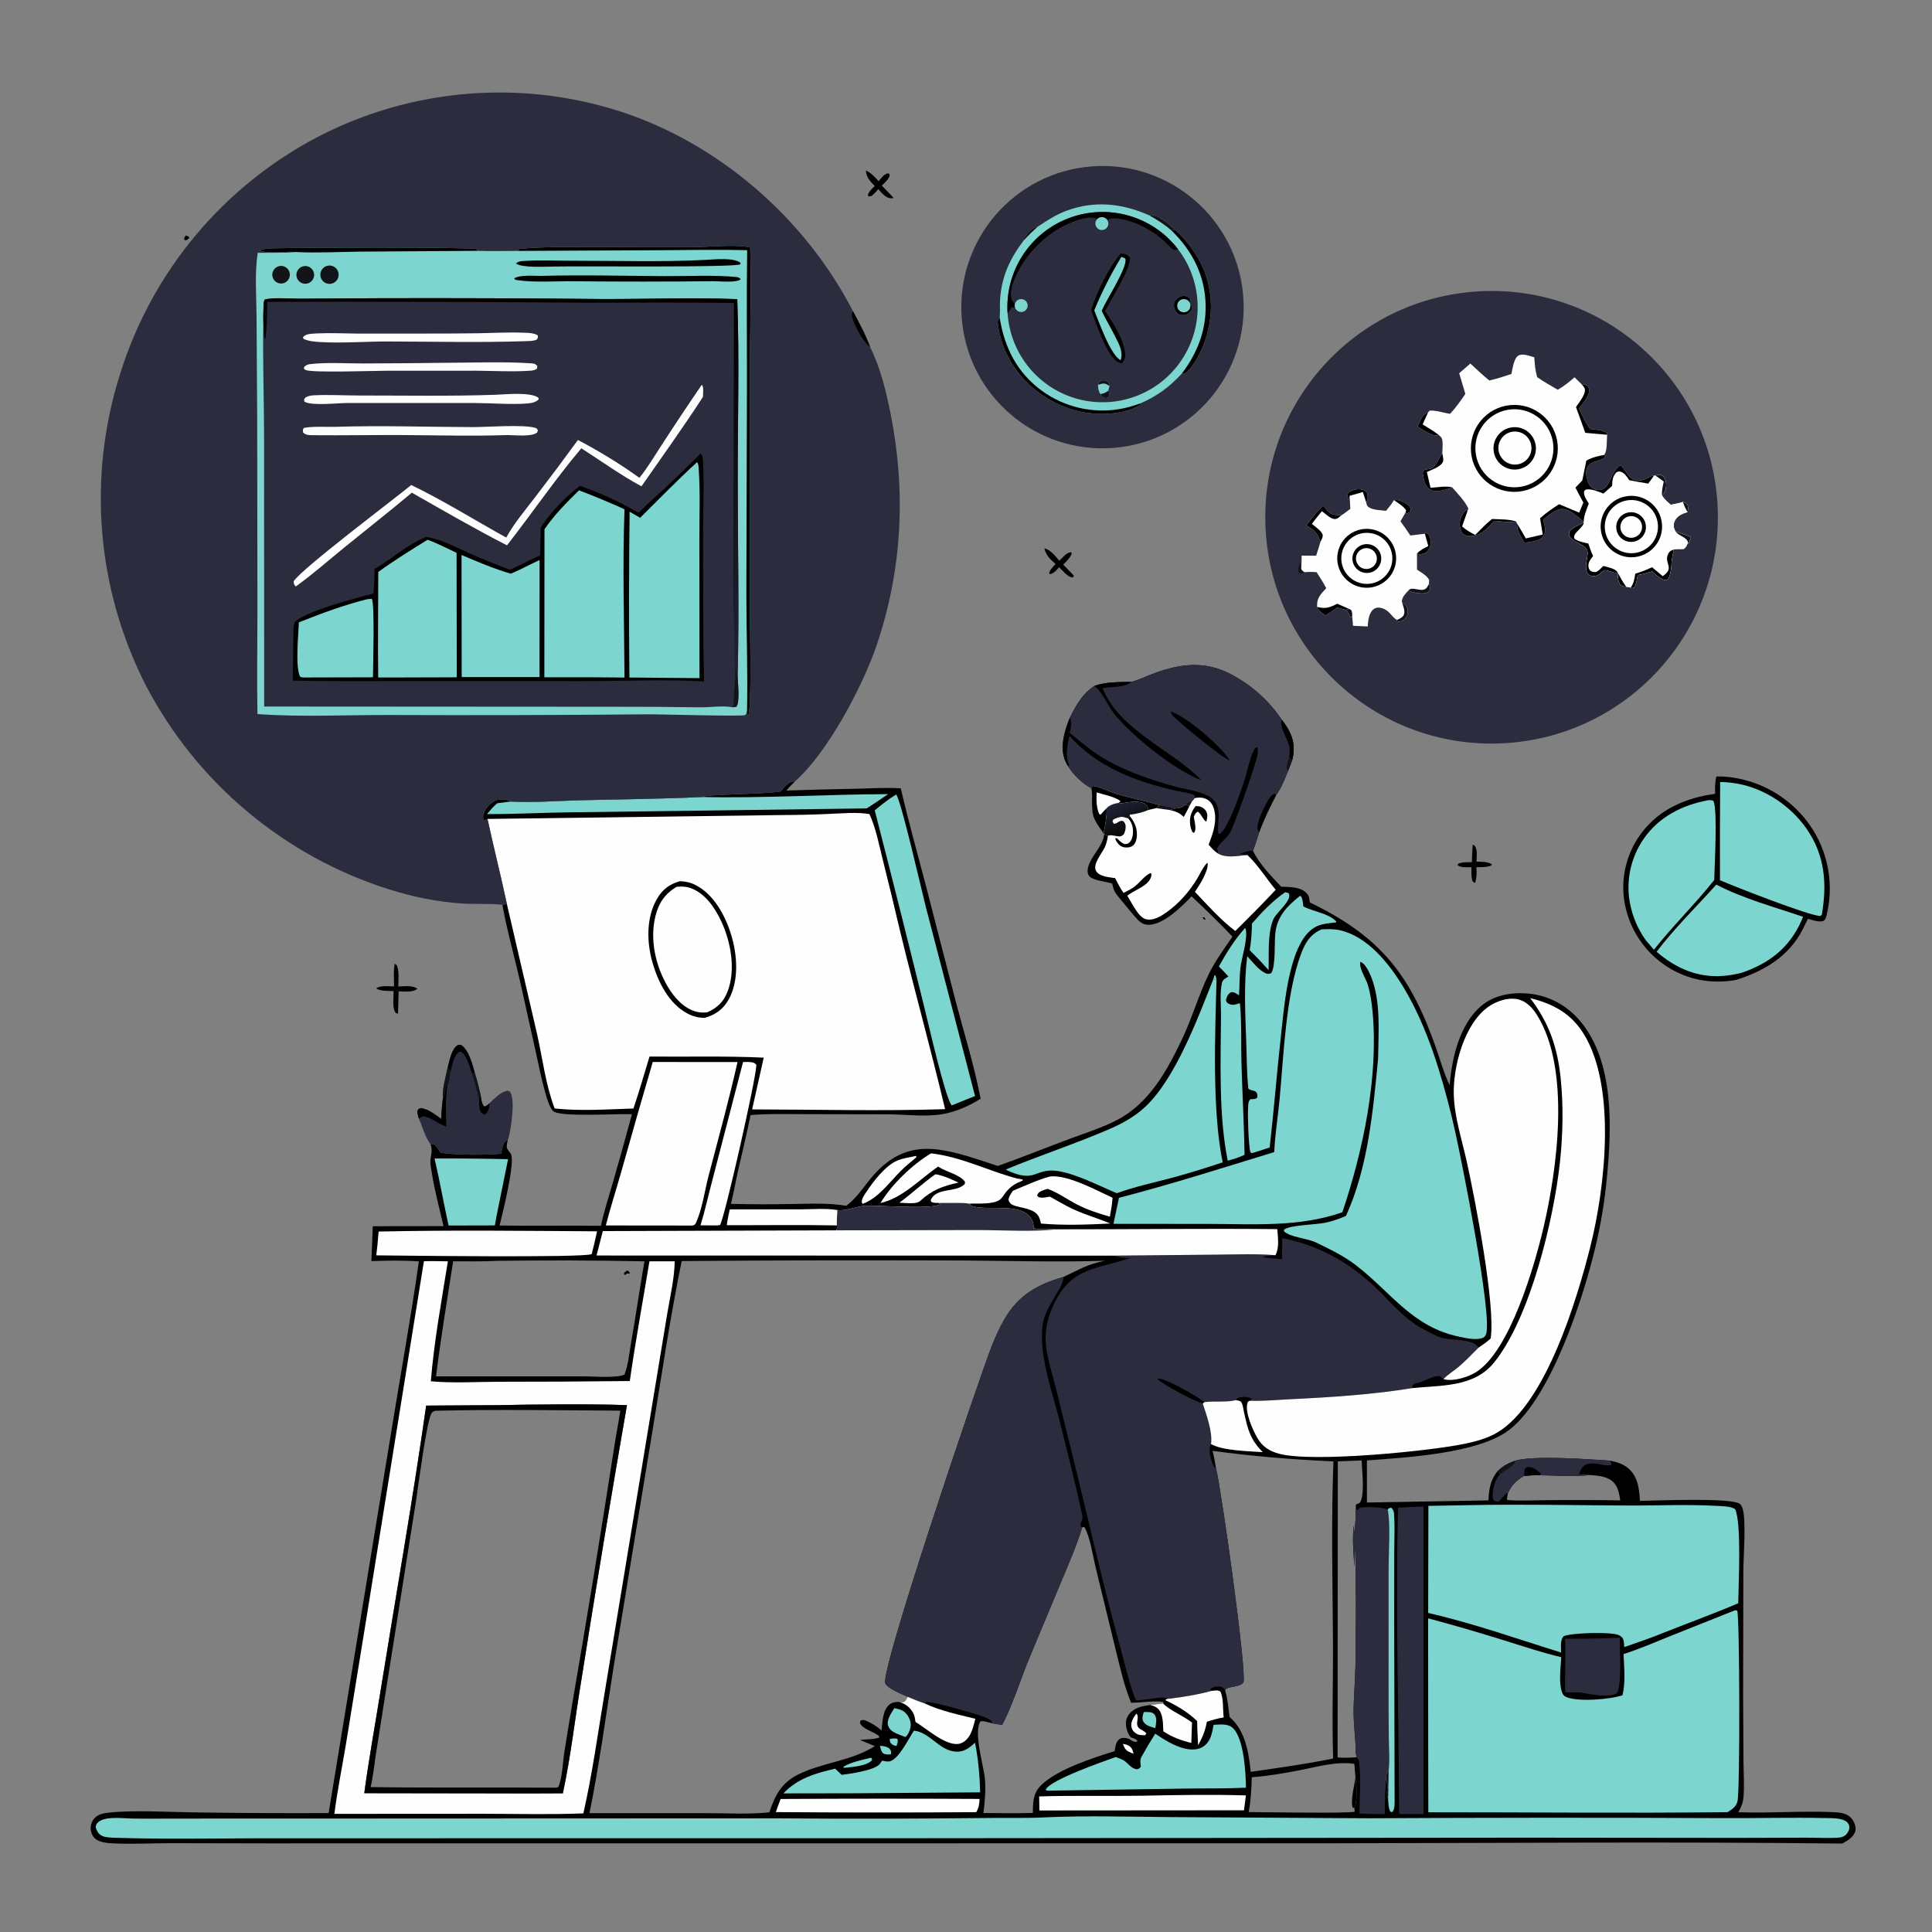 <?xml version="1.0" encoding="utf-8" ?>
<svg xmlns="http://www.w3.org/2000/svg" xmlns:xlink="http://www.w3.org/1999/xlink" width="1024" height="1024">
	<rect width="100%" height="100%" fill="#808080" stroke="none"/>
	<path d="M599.818 361.396L600.38 361.235C604.357 360.055 608.073 358.181 611.97 356.766C626.113 351.631 639.091 350.18 652.784 357.562C663.478 363.212 672.605 371.424 679.349 381.463C683.49 386.763 686.344 392.224 685.562 399.202C685.415 400.516 685.228 401.814 684.814 403.072C684.139 404.89 683.503 406.732 682.746 408.516C680.972 412.797 679.121 417.715 676.349 421.45C672.962 427.906 669.882 434.292 667.368 441.152C666.383 444.458 665.302 447.734 664.126 450.976C667.321 457.725 673.897 464.554 679.067 469.954C683.554 470.161 689.552 469.929 692.752 473.651C693.939 475.033 693.999 476.552 694.192 478.282C732.019 496.564 747.695 516.868 761.329 556.014C763.428 562.04 765.134 568.348 767.876 574.114L768.167 574.735C768.226 574.859 768.287 574.981 768.348 575.105C769.488 560.95 773.576 543.069 784.854 533.346C791.738 527.411 800.983 525.842 809.808 526.594C820.806 527.532 830.582 532.847 837.634 541.299C855.679 562.925 854.238 597.715 851.687 624.145C850.535 636.506 848.507 648.77 845.62 660.845C839.24 687.985 822.426 739.508 800.707 757.258C784.524 770.485 745.417 772.455 724.49 774.067L724.506 796.367L788.878 795.241C789.271 789.23 789.731 784.996 793.497 780.034C796.298 777.161 799.227 775.594 802.943 774.261C812.365 771.25 842.443 773.436 853.398 774.175C856.979 774.943 860.241 775.816 863.089 778.289C868.168 782.698 868.842 789.206 869.189 795.489C877.613 795.397 917.395 793.638 922.108 797.062C922.959 797.68 923.479 799.065 923.749 800.053C925.487 806.418 924.062 825.146 924.013 832.643L923.882 898.235L924.081 933.386C924.137 939.579 924.587 946.079 924.116 952.245C923.865 955.531 922.921 957.697 921.348 960.518C937.995 961.117 954.715 959.737 971.327 960.454C974.853 960.606 978.873 960.897 981.326 963.765C982.678 965.344 983.815 968.071 983.419 970.177C982.782 973.575 979.205 975.595 976.453 977.113C886.922 976.113 797.274 976.849 707.733 976.967L325.474 977.015L141.185 977.019L90.195 976.919C80.243 976.965 70.171 977.463 60.231 977.042C57.149 976.911 52.94 976.62 50.499 974.558C49.009 973.3 48.145 971.326 48.065 969.397C47.952 967.149 48.8 964.96 50.398 963.375C52.415 961.374 55.404 960.976 58.11 960.693C71.319 959.309 89.301 960.427 103.003 960.612C126.726 960.955 150.452 961.076 174.178 960.975L207.403 758.704C212.264 728.658 217.715 698.707 222.015 668.572C213.669 667.953 205.197 668.122 196.836 668.419C197.124 662.254 197.372 656.088 197.58 649.921L235.09 649.872C232.549 639.174 229.697 628.322 228.205 617.411C227.627 613.177 229.8 610.593 228.16 606.46C228.76 606.282 229.151 606.338 229.766 606.385C231.484 607.525 232.464 609.361 233.588 611.05C243.746 612.194 255.336 612.279 265.546 611.526C265.97 609.739 266.288 607.623 267.084 605.972C267.646 604.807 267.998 604.783 269.138 604.335C268.955 605.153 268.709 606.026 268.632 606.86C268.475 608.551 268.818 608.982 269.802 610.271C270.208 610.803 270.607 611.204 270.887 611.824C272.985 616.475 266.345 643.371 264.789 649.543C282.692 649.862 300.616 649.46 318.525 649.708C320.08 641.975 322.664 634.355 324.844 626.769C328.311 614.727 331.678 602.656 334.942 590.558C327.314 590.195 298.276 592.121 293.557 589.166C291.405 587.818 289.724 581.592 289.009 579.14C287.07 572.487 285.761 565.569 284.244 558.803L276.382 523.393C273.157 508.815 268.93 494.217 266.261 479.554L268.666 479.177C265.451 464.082 261.634 449.137 258.382 434.054C257.472 434.56 257.407 434.849 256.348 434.619C256.032 433.739 255.975 433.246 256.125 432.297C256.719 428.551 259.745 425.957 262.747 424.101C265.636 423.77 268.114 423.129 270.605 424.842C283.158 425.485 296.11 424.412 308.69 424.114C329.866 423.611 351.01 423.433 372.174 422.426C374.529 420.971 406.791 420.927 413.8 419.455C414.923 418.1 416.139 416.674 417.495 415.554C418.687 414.57 419.74 414.097 421.302 414.192C419.775 415.761 418.152 417.298 416.788 419.011C429.167 418.594 441.548 418.271 453.932 418.041C461.718 417.858 469.667 417.326 477.437 417.839C481.347 434.776 486.051 451.461 490.443 468.272L506.528 530.692C511.027 547.785 516.444 564.97 519.742 582.323C513.816 586.162 506.396 589.385 499.397 590.544C490.263 592.056 480.471 590.718 471.254 590.615L427.561 590.53C417.698 590.532 407.646 590.19 397.814 591.014C395.889 600.762 393.468 610.416 391.28 620.108C389.932 626.08 388.884 632.135 387.426 638.077C398.042 638.336 408.663 638.363 419.28 638.157C428.95 638.037 438.928 637.436 448.489 639.113L449.002 638.73C453.622 635.212 456.912 630.355 460.489 625.843C470.234 613.551 481.227 607.212 497.333 609.303C507.931 610.678 518.731 614.724 528.885 617.975C541.752 613.42 554.374 608.299 567.16 603.543C575.419 600.47 584.057 597.751 591.896 593.717C609.04 584.894 618.455 567.663 626.458 550.915C631.766 539.808 635.133 527.764 640.488 516.673C643.948 509.505 648.739 502.982 653.224 496.424C646.255 489.049 638.934 482.058 631.574 475.077C626.373 480.47 617.088 489.831 609.07 490.157C606.56 490.259 604.825 489.263 603.085 487.541C601.436 485.908 591.843 474.363 591.052 472.993C590.237 471.582 589.839 469.81 589.427 468.243C586.422 467.328 578.651 466.652 577.071 464.017C576.072 462.352 576.429 460.388 577.021 458.656C578.921 453.098 584.906 447.819 585.22 442.061L584.916 441.763C579.505 434.082 578.614 432.988 578.789 423.513C578.826 421.484 578.904 419.691 578.363 417.705C574.159 415.698 568.599 410.32 566.292 406.315C565.754 405.469 565.209 404.607 564.792 403.694C561.477 396.449 564.212 387.384 567.047 380.435C570.338 373.735 573.634 367.873 579.949 363.589C586.301 361.291 593.148 361.62 599.818 361.396ZM799.307 791.092C799.048 792.215 798.856 793.34 798.661 794.475L799.092 795.064C805.627 795.592 812.403 795.173 818.97 795.135C832.238 794.986 845.509 795.019 858.777 795.235C858.214 791.93 857.791 788.607 855.494 785.992C852.349 782.411 847.295 782.212 842.89 781.777C834.359 782.817 824.752 781.956 816.117 781.913C813.376 781.763 810.643 782.038 807.91 782.233C803.756 784.506 801.488 786.885 799.307 791.092ZM312.427 961.015L373.785 961.001C384.948 961.006 396.696 961.751 407.789 960.563C410.613 951.849 414.171 944.993 422.795 940.649C435.9 934.046 451.02 933.507 463.7 925.471C461.088 924.34 458.427 923.335 455.813 922.214C459.029 921.792 462.959 922.038 465.956 920.964L466.015 920.271C463.355 917.728 457.007 916.589 455.792 913.122L456.027 912.005C457.185 911.476 457.816 911.537 459.019 912.023C461.909 913.189 464.949 915.118 467.244 917.192C467.742 912.872 467.74 906.304 471.55 903.357C473.097 902.16 474.703 902.064 476.588 902.058C477.075 902.108 478.045 902.285 478.562 902.185C479.997 901.904 480.417 900.494 481.105 899.353C478.637 898.18 470.062 894.838 469.2 892.095C466.827 884.549 517.636 734.211 525.598 713.618C527.421 708.902 529.488 704.37 531.955 699.955C539.314 686.784 549.443 680.86 563.583 676.858C572.079 672.899 575.983 670.162 585.642 668.21C560.853 669.052 536.038 668.242 511.25 668.091C461.269 667.879 411.287 667.977 361.307 668.385C355.246 697.805 350.883 727.711 345.997 757.351L325.326 882.888C321.176 908.901 317.711 935.208 312.427 961.015ZM225.886 745.006C218.642 795.942 209.66 846.751 201.49 897.554C198.662 915.139 195.436 932.764 193.085 950.413L261.25 950.51C273.608 950.583 285.966 950.575 298.324 950.486C302.476 931.221 304.685 911.322 307.902 891.861C315.649 842.762 323.78 793.724 332.295 744.752C309.524 744.018 286.602 744.366 263.824 744.761L225.886 745.006ZM644.561 778.551C647.446 789.969 660.833 885.949 659.074 891.618C656.731 894.784 650.586 893.342 649.296 895.864C650.718 900.365 651.075 905.384 651.698 910.058C660.013 917.028 661.86 928.972 662.909 939.12C677.549 937.004 692.091 935.008 706.594 932.039C705.908 911.264 706.63 890.241 706.497 869.434C706.294 837.857 705.516 806.119 706.757 774.558C685.204 773.602 664.044 771.888 642.664 768.975C643.531 772.153 644.075 775.296 644.561 778.551ZM721.685 774.08L709.068 774.55L708.947 931.499C712.351 931.756 715.64 931.609 719.043 931.402C718.294 928.616 718.533 925.487 718.339 922.603C718 917.563 717.431 912.443 717.444 907.392C717.467 899.163 718.298 890.878 718.412 882.617C718.703 861.611 718.861 840.473 718.223 819.474C717.936 823.16 717.97 826.895 717.904 830.592C717.391 823.379 716.627 815.68 717.552 808.492L717.804 812.663C718.517 807.533 718.558 802.53 718.694 797.368C720.001 796.854 720.744 796.846 721.293 795.449C723.266 790.435 721.883 779.636 721.685 774.08ZM717.998 958.099C719.6 953.366 718.896 946.861 718.421 941.969L717.825 934.869C707.827 933.434 697.807 936.581 687.992 938.428C679.931 939.945 671.677 941.392 663.488 941.961C663.28 948.116 662.985 954.372 661.843 960.435C668.557 960.449 715.542 961.271 718.034 960.224C717.998 959.984 717.957 959.744 717.926 959.503C717.803 958.546 717.78 958.927 717.998 958.099ZM598.397 921.592C599.214 922.146 600.08 922.816 601.045 923.068C601.959 923.306 602.092 923.349 602.916 922.855C602.126 921.594 600.631 921.327 599.297 920.862C597.902 918.977 597.145 917.139 596.849 914.795C596.553 912.446 597.009 910.363 598.501 908.49C601.356 904.907 605.438 904.274 609.673 903.674C611.947 903.37 614.224 903.087 616.502 902.826C616.622 902.614 616.55 902.341 616.551 902.098C612.781 901.22 603.932 902.562 599.514 902.484C595.818 893.682 593.673 883.696 591.356 874.457L580.657 830.548C579.191 824.537 577.746 814.237 574.648 809.241L573.583 809.557C570.55 819.49 566.351 828.973 562.36 838.547L545.329 879.344C541.2 889.354 536.011 905.517 531.129 914.216C529.293 913.931 527.384 913.737 525.576 913.32C523.769 912.871 521.533 912.025 519.677 912.304C515.723 918.521 521.607 936.171 522.103 943.661C522.486 949.422 521.951 955.228 521.214 960.938C529.945 960.963 538.72 961.172 547.445 960.897C547.459 955.137 547.521 950.328 551.961 946.059C560.65 937.704 579.185 931.748 590.793 928.131C591.151 926.028 591.367 923.279 593.196 921.876C594.758 920.678 596.669 921.154 598.397 921.592ZM240.182 668.511C237.015 688.834 233.627 709.09 231.103 729.51L309.625 729.492C315.046 729.509 326.367 730.543 330.986 728.572C332.983 723.455 333.528 717.115 334.489 711.677C337.025 697.32 339.054 682.882 341.58 668.527C315.609 668.004 289.631 667.915 263.657 668.26C255.855 668.685 247.995 668.515 240.182 668.511Z"/>
	<path fill="#FEFEFE" d="M258.382 434.054L414.828 431.984C423.092 431.964 431.356 431.762 439.612 431.379C446.529 431.108 453.97 430.356 460.821 431.48C464.222 438.85 465.747 447.083 467.708 454.932C471 468.041 474.183 481.176 477.256 494.338C484.866 525.573 493.519 556.611 500.919 587.886C466.899 588.948 432.687 588.063 398.646 588.003L404.788 560.572C384.691 559.622 364.389 560.194 344.26 559.997C341.473 569.184 338.797 578.424 335.753 587.529C321.924 587.947 307.74 589.02 293.961 587.498C289.175 574.891 287.607 561.164 284.662 548.048L268.666 479.177C265.451 464.082 261.634 449.137 258.382 434.054Z"/>
	<path d="M360.353 467.056C363.315 467.138 365.844 467.69 368.506 469.025C378.339 473.955 384.354 485.168 387.476 495.269C390.761 505.896 391.821 519.627 386.233 529.705C383.333 534.936 379.175 537.873 373.495 539.49C370.25 539.496 367.194 538.682 364.328 537.163C354.544 531.976 348.878 520.619 345.907 510.423C342.739 499.549 342.397 486.434 348.247 476.346C351.099 471.427 354.917 468.567 360.353 467.056Z"/>
	<path fill="#FEFEFE" d="M358.597 470.028C361.134 469.826 363.344 469.784 365.781 470.616C373.771 473.341 378.99 481.213 382.38 488.53C387.417 499.401 390.068 514.13 385.588 525.625C383.437 531.146 380.169 534.133 374.93 536.532C373.101 536.735 371.332 536.754 369.526 536.335C362.647 534.736 357.466 528.884 353.985 523.051C347.445 512.089 344.252 497.834 347.466 485.285C349.221 478.43 352.538 473.65 358.597 470.028Z"/>
	<path fill="#2B2D3E" d="M599.818 361.396L600.38 361.235C604.357 360.055 608.073 358.181 611.97 356.766C626.113 351.631 639.091 350.18 652.784 357.562C663.478 363.212 672.605 371.424 679.349 381.463C683.49 386.763 686.344 392.224 685.562 399.202C685.415 400.516 685.228 401.814 684.814 403.072C684.139 404.89 683.503 406.732 682.746 408.516C680.972 412.797 679.121 417.715 676.349 421.45C672.962 427.906 669.882 434.292 667.368 441.152C666.383 444.458 665.302 447.734 664.126 450.976C662.023 450.488 659.137 452.082 656.943 452.368C658.081 452.612 659.155 452.826 660.249 453.236C655.422 453.731 649.783 454.9 645.402 452.305C643.493 451.017 642.114 449.399 640.594 447.697C642.609 442.39 644.683 436.867 643.895 431.08C643.541 428.481 642.622 425.635 640.349 424.097C638.128 422.595 635.71 422.481 633.179 423.049C632.77 423.661 632.521 424.2 631.881 424.587L630.421 427.22L628.273 426.521C626.571 427.839 625.226 428.529 623.026 428.48L620.123 429.338L612.839 428.333L614.512 426.764C607.215 424.539 599.668 423.118 592.343 420.98C588.144 419.753 583.485 417.134 579.273 416.551L578.363 417.705C574.159 415.698 568.599 410.32 566.292 406.315C565.754 405.469 565.209 404.607 564.792 403.694C561.477 396.449 564.212 387.384 567.047 380.435C570.338 373.735 573.634 367.873 579.949 363.589C586.301 361.291 593.148 361.62 599.818 361.396Z"/>
	<path fill="#2B2D3E" d="M566.292 406.315C566.617 405.21 566.706 405.508 566.212 404.357C564.609 400.627 565.838 393.843 566.851 390.031C581.487 406.605 602.587 414.546 623.747 419.157C625.258 419.487 632.669 420.775 633.128 421.661C633.341 422.072 633.162 422.586 633.179 423.049C632.77 423.661 632.521 424.2 631.881 424.587L630.421 427.22L628.273 426.521C626.571 427.839 625.226 428.529 623.026 428.48L620.123 429.338L612.839 428.333L614.512 426.764C607.215 424.539 599.668 423.118 592.343 420.98C588.144 419.753 583.485 417.134 579.273 416.551L578.363 417.705C574.159 415.698 568.599 410.32 566.292 406.315Z"/>
	<path fill="#131419" d="M614.512 426.764L623.026 428.48L620.123 429.338L612.839 428.333L614.512 426.764Z"/>
	<path fill="#131419" d="M628.273 426.521C629.45 425.453 630.374 425.063 631.881 424.587L630.421 427.22L628.273 426.521Z"/>
	<path d="M567.047 380.435C568.343 383.313 567.583 385.446 566.956 388.444C571.688 392.251 576.382 396.31 581.43 399.69C593.468 407.749 608.06 412.707 621.931 416.665C627.896 418.367 634.782 418.895 640.27 421.835C643.526 423.58 645.412 426.175 645.806 429.869C646.224 433.779 645.206 437.75 645.682 441.632L646.45 442.037C651.161 438.928 657.837 419.143 659.798 412.822C661.256 408.123 662.163 403.059 664.152 398.557C664.625 397.487 665.163 396.056 666.422 396.045C666.916 397.806 666.632 399.423 666.226 401.181C664.825 407.242 654.341 437.455 651.65 441.843C649.922 444.662 646.092 446.958 645.089 450.019C645.442 451.016 645.785 451.282 645.402 452.305C643.493 451.017 642.114 449.399 640.594 447.697C642.609 442.39 644.683 436.867 643.895 431.08C643.541 428.481 642.622 425.635 640.349 424.097C638.128 422.595 635.71 422.481 633.179 423.049C633.162 422.586 633.341 422.072 633.128 421.661C632.669 420.775 625.258 419.487 623.747 419.157C602.587 414.546 581.487 406.605 566.851 390.031C565.838 393.843 564.609 400.627 566.212 404.357C566.706 405.508 566.617 405.21 566.292 406.315C565.754 405.469 565.209 404.607 564.792 403.694C561.477 396.449 564.212 387.384 567.047 380.435Z"/>
	<path d="M579.949 363.589C586.301 361.291 593.148 361.62 599.818 361.396C595.764 364.613 589.386 363.827 584.419 364.776C593.666 387.532 620.864 397.023 636.905 413.651C622.488 408.085 600.458 390.498 590.699 378.564C587.575 374.744 583.797 365.87 579.949 363.589Z"/>
	<path d="M679.349 381.463C683.49 386.763 686.344 392.224 685.562 399.202C685.415 400.516 685.228 401.814 684.814 403.072L683.301 401.365C683.506 399.487 683.759 397.414 683.356 395.55C682.452 391.365 677.903 385.359 679.349 381.463Z"/>
	<path d="M667.368 441.152C667.189 440.877 666.833 440.375 666.722 440.038C665.571 436.533 669.665 428.609 671.4 425.521C672.435 423.677 673.591 421.175 675.704 420.579L676.349 421.45C672.962 427.906 669.882 434.292 667.368 441.152Z"/>
	<path fill="#131419" d="M683.301 401.365L684.814 403.072C684.139 404.89 683.503 406.732 682.746 408.516L681.937 407.243C681.879 405.191 682.674 403.294 683.301 401.365Z"/>
	<path d="M620.343 377.114C628.576 379.404 647.203 395.477 651.769 402.998C651.2 402.806 651.115 402.798 650.5 402.472C646.11 400.146 626.104 383.879 622.283 380.034C621.341 379.085 620.798 378.366 620.343 377.114Z"/>
	<path fill="#FEFEFE" d="M578.363 417.705L579.273 416.551C583.485 417.134 588.144 419.753 592.343 420.98C599.668 423.118 607.215 424.539 614.512 426.764L612.839 428.333L620.123 429.338L623.026 428.48C625.226 428.529 626.571 427.839 628.273 426.521L630.421 427.22L631.881 424.587C632.521 424.2 632.77 423.661 633.179 423.049C635.71 422.481 638.128 422.595 640.349 424.097C642.622 425.635 643.541 428.481 643.895 431.08C644.683 436.867 642.609 442.39 640.594 447.697C642.114 449.399 643.493 451.017 645.402 452.305C649.783 454.9 655.422 453.731 660.249 453.236L661.187 453.199C666.703 458.407 671.222 465.695 676.137 471.6C669.193 479.087 661.976 486.264 654.731 493.457C646.861 487.485 640.106 479.849 633.345 472.688C634.906 470.322 636.529 467.898 637.79 465.356C638.786 463.348 640.643 459.329 639.947 457.238C637.66 459.407 636.27 462.783 634.65 465.49C630.418 472.562 624.811 478.974 618.028 483.71C615.139 485.728 611.197 488.091 607.526 487.255C603.2 486.269 599.859 478.318 597.48 474.766C600.595 472.247 604.541 471.014 607.577 468.392C609.206 466.985 610.2 465.407 610.346 463.234L609.809 462.737C606.861 463.916 604.007 467.886 601.395 469.877C599.624 471.227 597.482 472.24 595.515 473.277C593.747 470.804 592.414 468.101 591.019 465.408C587.868 464.922 582.741 464.722 580.938 461.626C578.914 458.151 584.182 452.122 585.594 449.017C586.374 447.303 586.765 445.575 587.106 443.736L587.228 443.041L585.22 442.061L584.916 441.763C579.505 434.082 578.614 432.988 578.789 423.513C578.826 421.484 578.904 419.691 578.363 417.705Z"/>
	<path d="M578.363 417.705L579.273 416.551C583.485 417.134 588.144 419.753 592.343 420.98C599.668 423.118 607.215 424.539 614.512 426.764L612.839 428.333L608.736 429.275C608.477 428.26 608.214 427.21 607.388 426.487C604.708 424.142 598.984 424.983 595.765 425.574C594.699 425.77 594.039 425.828 592.957 425.538C590.345 426.068 588.272 426.602 586.355 428.532C587.089 430.591 585.503 439.298 584.916 441.763C579.505 434.082 578.614 432.988 578.789 423.513C578.826 421.484 578.904 419.691 578.363 417.705Z"/>
	<path fill="#FEFEFE" d="M581.279 420.006C584.201 420.946 591.921 422.521 593.874 424.717L592.957 425.538C590.345 426.068 588.272 426.602 586.355 428.532C585.284 429.549 584.305 430.754 583.308 431.85L582.532 431.317C581.023 427.805 581.055 423.761 581.279 420.006Z"/>
	<defs>
		<linearGradient id="gradient_0" gradientUnits="userSpaceOnUse" x1="598.824" y1="439.857" x2="592.538" y2="425.706">
			<stop offset="0" stop-color="#070807"/>
			<stop offset="1" stop-color="#202337"/>
		</linearGradient>
	</defs>
	<path fill="url(#gradient_0)" d="M592.957 425.538C594.039 425.828 594.699 425.77 595.765 425.574C598.984 424.983 604.708 424.142 607.388 426.487C608.214 427.21 608.477 428.26 608.736 429.275C605.373 430.729 602.334 431.346 598.716 431.853L598.885 432.613L597.955 433.757C597.095 433.521 596.04 433.146 595.163 433.013C593.67 432.787 591.361 433.61 590.085 434.394L589.629 435.299L590.351 436.625C591.494 436.494 591.576 436.398 592.497 435.823C593.492 435.2 593.992 434.969 595.203 435.086C596.25 436.036 596.606 436.807 596.617 438.246C596.627 439.728 596.233 440.841 595.674 442.193C594.618 443.07 594.118 443.412 592.7 443.3C591.296 443.19 588.365 442.199 587.228 443.041L585.22 442.061L584.916 441.763C585.503 439.298 587.089 430.591 586.355 428.532C588.272 426.602 590.345 426.068 592.957 425.538Z"/>
	<path d="M598.885 432.613C601.625 436.121 603.07 439.598 602.453 444.139C602.225 445.818 601.496 447.638 599.964 448.527C598.504 449.374 596.03 449.376 594.513 448.682C592.973 447.979 592.035 446.441 591.223 445.037L591.23 444.211C592.328 444.392 591.869 444.147 592.58 444.841C593.729 445.96 594.573 446.875 596.111 447.382C597.349 447.289 597.956 447.312 598.855 446.303C600.552 444.398 600.794 440.728 600.292 438.353C599.926 436.621 599.199 435.025 597.955 433.757L598.885 432.613Z"/>
	<path d="M628.273 426.521L630.421 427.22C629.448 429.153 628.512 431.117 627.417 432.985C625.052 430.767 623.244 430.052 620.123 429.338L623.026 428.48C625.226 428.529 626.571 427.839 628.273 426.521Z"/>
	<path d="M633.656 427.257C634.244 427.271 634.928 427.253 635.512 427.373C637.119 427.703 638.664 428.716 639.414 430.219C640.256 431.91 639.862 433.648 639.406 435.37C638.173 435.479 636.538 431.052 634.825 430.21C633.529 430.894 633.393 431.619 632.73 432.899C633.036 434.603 633.429 436.373 633.561 438.097C633.654 439.328 633.611 440.475 632.78 441.455L631.966 440.927C631.515 439.907 631.134 438.986 630.946 437.879C630.21 433.554 631.123 430.717 633.656 427.257Z"/>
	<path fill="#7CD5CE" d="M372.174 422.426C404.988 423.164 437.886 421.005 470.712 420.909C466.943 423.444 463.211 426.077 459.353 428.473L300.793 430.568C286.554 430.744 272.333 431.57 258.089 431.484C259.828 429.43 261.5 427.465 263.574 425.728L270.605 424.842C283.158 425.485 296.11 424.412 308.69 424.114C329.866 423.611 351.01 423.433 372.174 422.426Z"/>
	<path fill="#2B2D3E" d="M802.943 774.261C812.365 771.25 842.443 773.436 853.398 774.175L854.2 776.07C853.578 776.727 853.449 776.7 852.564 776.705C848.48 776.73 842.219 773.78 838.859 777.572C837.959 778.588 837.389 780.213 836.865 781.447C838.789 781.431 841.082 781.127 842.89 781.777C834.359 782.817 824.752 781.956 816.117 781.913C813.376 781.763 810.643 782.038 807.91 782.233C803.756 784.506 801.488 786.885 799.307 791.092C797.199 791.974 796.26 794.403 794.391 795.775C792.98 795.921 792.877 796.046 791.716 795.269C791.414 794.578 791.193 793.943 791.158 793.18C790.975 789.245 792.4 784.094 795.105 781.254L793.497 780.034C796.298 777.161 799.227 775.594 802.943 774.261Z"/>
	<path d="M807.91 782.233C807.73 780.887 807.956 779.736 808.227 778.419C809.323 777.524 809.497 777.407 810.995 777.579C812.984 777.808 815.155 779.764 816.715 780.94C816.445 781.772 816.683 781.474 816.117 781.913C813.376 781.763 810.643 782.038 807.91 782.233Z"/>
	<path fill="#131419" d="M802.943 774.261C802.848 775.421 802.752 775.712 801.817 776.563C799.912 778.299 797.244 779.788 795.105 781.254L793.497 780.034C796.298 777.161 799.227 775.594 802.943 774.261Z"/>
	<path fill="#FEFEFE" d="M224.69 668.472C228.912 668.321 233.166 668.478 237.391 668.53C234.017 689.534 230.082 710.911 228.345 732.107C240.248 733.189 252.583 732.382 264.545 732.358C287.633 732.378 310.721 732.25 333.808 731.972C336.825 710.789 340.738 689.636 344.217 668.519L357.612 668.525C357.45 677.719 355.22 686.923 353.704 695.968L346.577 739.08L320.347 897.953C316.838 918.99 313.919 940.327 309.199 961.125C291.787 961.832 274.281 961.366 256.857 961.339L177.231 961.385C178.819 948.869 181.395 936.314 183.456 923.856L194.62 855.116L224.69 668.472ZM225.886 745.006C218.642 795.942 209.66 846.751 201.49 897.554C198.662 915.139 195.436 932.764 193.085 950.413L261.25 950.51C273.608 950.583 285.966 950.575 298.324 950.486C302.476 931.221 304.685 911.322 307.902 891.861C315.649 842.762 323.78 793.724 332.295 744.752C309.524 744.018 286.602 744.366 263.824 744.761L225.886 745.006Z"/>
	<path d="M263.824 744.761C286.602 744.366 309.524 744.018 332.295 744.752C323.78 793.724 315.649 842.762 307.902 891.861C304.685 911.322 302.476 931.221 298.324 950.486C285.966 950.575 273.608 950.583 261.25 950.51L193.085 950.413C195.436 932.764 198.662 915.139 201.49 897.554C209.66 846.751 218.642 795.942 225.886 745.006L263.824 744.761ZM196.45 947.198C229.178 947.67 261.899 947.252 294.625 947.522L295.905 947.209C298.143 941.955 298.277 933.899 299.167 928.178L303.839 899.859C311.471 855.468 318.73 811.013 325.615 766.5C326.574 760.211 327.865 753.967 328.776 747.677C296.209 747.483 263.443 746.94 230.889 747.726C229.62 748.153 229.171 748.108 228.535 749.364C225.964 754.447 221.668 787.881 220.44 795.872L204.346 897.35L199.182 930.043C198.305 935.734 197.755 941.595 196.45 947.198Z"/>
	<path fill="#2B2D3E" d="M679.59 656.264C701.076 660.385 718.05 670.911 733.251 686.522C740.086 693.542 745.965 700.102 754.797 704.68C757.817 706.245 761.217 708.269 764.506 709.162C768.927 710.362 780.58 709.721 783.115 713.635C783.268 713.872 783.408 714.116 783.555 714.357C780.113 717.845 776.699 721.399 772.964 724.578C770.461 726.708 767.272 728.557 765.068 730.947C764.157 730.087 763.638 729.287 762.261 729.361C758.219 729.579 753.951 732.808 749.689 733.386C748.633 734.298 748.65 734.36 748.377 735.737C728.424 739.076 704.618 740.643 684.354 741.593C677.155 741.931 669.629 742.694 662.447 742.413C662.822 742.221 663.141 741.921 663.471 741.659C663.157 741.296 663.132 741.214 662.642 740.952C661.242 740.202 658.377 740.258 656.9 740.699C655.795 741.03 655.656 741.16 655.116 742.106C656.223 742.388 657.583 742.387 658.125 743.538C658.778 744.925 659.014 747.097 659.355 748.613C661.4 757.688 662.488 762.746 669.244 769.653C661.963 769.133 647.959 768.919 641.874 765.364C640.591 767.598 641.157 770.629 641.781 773.054C642.32 775.146 642.913 777.071 644.561 778.551C647.446 789.969 660.833 885.949 659.074 891.618C656.731 894.784 650.586 893.342 649.296 895.864C649.041 895.137 648.529 894.687 647.825 894.329C646.53 893.672 644.449 893.798 643.102 894.292C642.079 894.667 641.946 894.632 641.473 895.654L642.336 896.174C635.064 898.162 626.45 899.603 618.918 900.426C618.855 900.352 618.807 900.263 618.729 900.204C616.751 898.703 605.632 901.454 602.088 901.216C601.553 899.989 601.082 898.752 600.645 897.488C597.459 888.275 595.312 878.621 592.725 869.226C584.003 837.547 576.834 805.369 568.974 773.46L559.676 735.823C557.717 728.046 554.871 719.748 554.251 711.764C553.692 704.563 555.72 696.937 558.898 690.516C568.306 671.508 581.516 672.767 599.215 666.729C598.735 666.73 598.254 666.718 597.774 666.728C595.026 666.783 592.632 666.156 589.974 665.517L645.053 664.989C655.29 664.911 665.806 664.439 676.012 665.295C673.807 665.495 671.043 665.449 669.058 666.452C672.544 666.724 676.026 667.037 679.504 667.389L679.59 656.264Z"/>
	<path fill="#FEFEFE" d="M655.116 742.106C656.223 742.388 657.583 742.387 658.125 743.538C658.778 744.925 659.014 747.097 659.355 748.613C661.4 757.688 662.488 762.746 669.244 769.653C661.963 769.133 647.959 768.919 641.874 765.364C642.828 759.101 639.411 749.794 637.475 743.833L638.344 743.175C643.82 742.474 649.763 743.416 655.116 742.106Z"/>
	<path d="M637.475 743.833C633.019 742.755 616.598 733.949 613.323 730.814C613.582 730.774 613.839 730.703 614.101 730.694C617.854 730.567 635.422 740.526 638.344 743.175L637.475 743.833Z"/>
	<path fill="#7CD5CE" d="M700.467 492.57C703.801 492.434 706.987 492.321 710.273 493.068C724.755 496.357 735.992 510.412 743.356 522.417C751.585 535.832 757.469 550.655 762.2 565.623C765.672 576.772 768.675 588.06 771.204 599.459C774.511 614.169 791.199 697.417 787.638 707.139C787.181 708.386 786.602 708.908 785.351 709.29C781.882 710.35 776.951 709.219 773.471 708.496C748.49 703.311 737.545 685.155 718.722 670.632C712.179 665.583 704.908 662.163 697.537 658.549C693.076 656.362 683.64 655.77 680.523 652.586L680.559 651.75C683.338 649.339 697.672 649.04 702.08 648.141C706.049 647.332 709.687 646.084 713.388 644.456C725.091 618.888 727.771 588.657 730.426 560.99C730.587 546.263 732.231 528.141 725.368 514.738C724.461 512.965 722.98 510.457 720.998 509.786C720.23 513.243 723.886 518.484 724.928 521.85C726.375 526.525 727.074 531.614 727.512 536.474C730.633 571.12 722.495 609.82 711.481 642.522C688.78 650.505 664.637 648.758 640.988 648.704L590.15 648.655L593.074 634.865C620.818 627.692 647.993 619.006 675.374 610.628C675.763 601.327 677.362 591.817 678.22 582.502C680.342 559.466 681.553 527.155 689.496 505.782C691.769 499.666 694.292 495.366 700.467 492.57Z"/>
	<path fill="#7CD5CE" d="M919.688 853.447L920.784 853.647C922.086 858.092 922.293 948.736 920.92 954.682C920.244 957.613 918.092 958.927 915.706 960.482C862.846 961.1 809.902 960.52 757.032 960.547L756.97 919.75L756.938 857.748C770.369 861.338 783.722 865.215 796.987 869.374C807.128 872.512 817.177 875.916 827.518 878.344C827.209 883.931 826.096 891.123 827.763 896.492C828.251 898.067 828.77 898.874 830.319 899.523C836.463 902.095 853.533 900.772 859.971 898.512C861.626 891.498 860.844 883.842 860.505 876.712C869.378 873.835 877.884 870.141 886.526 866.651L919.688 853.447Z"/>
	<path fill="#2B2D3E" d="M481.105 899.353C478.637 898.18 470.062 894.838 469.2 892.095C466.827 884.549 517.636 734.211 525.598 713.618C527.421 708.902 529.488 704.37 531.955 699.955C539.314 686.784 549.443 680.86 563.583 676.858C563.588 677.001 563.596 677.144 563.598 677.287C563.675 682.82 553.458 692.616 552.467 703.258C550.953 719.504 557.528 736.866 561.446 752.471C565.437 768.367 569.515 784.325 573.027 800.334C573.311 801.629 573.72 803.205 573.71 804.524C573.698 806.299 572.289 807.174 572.816 808.964L573.583 809.557C570.55 819.49 566.351 828.973 562.36 838.547L545.329 879.344C541.2 889.354 536.011 905.517 531.129 914.216C529.293 913.931 527.384 913.737 525.576 913.32L525.779 912.444C524.266 910.973 522.032 910.197 520.069 909.478C516.536 908.185 493.529 901.538 491.271 902.138C490.789 902.266 490.368 902.562 489.917 902.774C486.911 901.785 484.021 900.578 481.105 899.353Z"/>
	<path fill="#7CD5CE" d="M779.372 797.745C806.926 797.219 834.513 797.808 862.068 797.964C878.046 798.054 894.074 797.244 910.034 798.149C912.616 798.296 917.739 798.304 919.725 799.99C923.119 807.892 921.431 839.439 921.302 849.754C908.567 855.199 895.5 859.938 882.619 865.043C875.49 868 868.161 870.463 860.876 873.007C860.783 871.694 860.808 869.986 860.296 868.767C859.87 867.754 858.816 867.021 857.841 866.596C853.774 864.825 833.105 865.386 828.775 867.211C826.788 869.45 827.411 873.059 827.443 875.904C804.256 868.65 780.642 860.316 756.958 854.895L757.076 798.145L779.372 797.745Z"/>
	<path fill="#7CD5CE" d="M554.308 963.211C576.074 962.255 598.166 962.914 619.963 963.091L725.5 963.732C788.351 963.365 851.203 963.334 914.055 963.64C931.744 963.716 949.486 963.247 967.165 963.598C970.454 963.664 975.245 963.483 978.148 965.139C979.199 965.738 980.025 966.861 980.157 968.072C980.328 969.637 979.605 971.17 978.54 972.28C976.947 973.941 974.777 974.013 972.62 974.095C967.455 974.289 962.217 973.99 957.042 974.005L920.557 974.114L809.769 974L476.625 974.302L209.965 974.316L134.951 974.333C110.64 974.448 86.24 974.831 61.939 974.083C59.56 974.01 55.693 974.069 53.649 972.807C51.883 971.716 51.332 970.371 50.724 968.496C50.885 967.591 50.831 967.16 51.437 966.429C53.248 964.244 56.543 963.792 59.191 963.611C62.873 963.358 66.675 963.798 70.369 963.875C77.247 964.018 84.15 963.9 91.03 963.888L171.965 963.868L413.408 963.769C449.839 964.057 486.271 963.994 522.701 963.579C533.294 963.411 543.69 963.805 554.308 963.211Z"/>
	<path fill="#FEFEFE" d="M811.025 529.021C823.396 532.118 832.844 537.189 839.628 548.353C856.785 576.586 850.739 629.668 842.905 660.742C835.901 688.525 819.392 743.795 793.682 759.217C788.78 762.158 782.855 763.824 777.31 765.033C758.864 769.056 696.123 775.279 678.092 770.553C672.946 769.205 669.079 766.804 666.415 762.137C663.969 757.855 659.599 748.307 661.233 743.415C661.449 742.771 661.893 742.718 662.447 742.413C669.629 742.694 677.155 741.931 684.354 741.593C704.618 740.643 728.424 739.076 748.377 735.737C763.709 734.176 781.11 735.374 791.759 722.317C811.089 698.617 823.568 646.064 826.808 615.927C828.405 601.073 828.699 585.784 827.121 570.916C825.407 554.767 820.883 541.945 811.025 529.021Z"/>
	<path fill="#FEFEFE" d="M790.087 709.392C792.783 692.031 781.765 635.371 777.433 615.739C774.874 604.14 770.923 592.328 770.54 580.402C770.063 565.548 776.021 542.669 788.827 533.645C792.991 530.711 799 528.573 804.129 529.569C808.858 530.488 812.146 534.023 814.608 537.935C832.58 566.491 825.441 619.273 818.044 650.822C813.29 671.101 800.277 715.937 782.429 727.195C778.177 729.877 770.646 732.273 765.515 731.083C765.363 731.048 765.217 730.992 765.068 730.947C767.272 728.557 770.461 726.708 772.964 724.578C776.699 721.399 780.113 717.845 783.555 714.357C785.779 712.787 788.138 711.299 790.087 709.392Z"/>
	<path d="M332.501 673.289C332.733 673.393 333.593 674.296 333.792 674.487L333.66 675.129L332.318 674.94L331.484 675.725L330.751 675.547L330.814 674.605L332.501 673.289Z"/>
	<path fill="#FEFEFE" d="M497.362 637.564C502.756 637.645 508.691 637.255 514.011 637.933C514.476 638.863 514.259 638.893 515.354 639.26C523.731 642.074 542.106 636.834 546.972 646.635C547.64 647.981 547.804 649.522 547.975 650.993C551.555 651.988 555.864 651.22 559.598 651.566C598.723 651.596 637.879 651.076 676.998 651.456C677.304 655.86 678.169 661.235 676.012 665.295C665.806 664.439 655.29 664.911 645.053 664.989L589.974 665.517L316.181 665.448L319.516 652.498L443.307 652.104C443.653 651.128 443.655 650.521 443.554 649.495C443.465 646.806 443.683 644.035 443.774 641.342C447.653 642.097 454.548 639.191 459.004 639.045C466.219 638.81 493.595 641.051 498.322 638.356L497.362 637.564Z"/>
	<path fill="#2B2D3E" d="M497.362 637.564C502.756 637.645 508.691 637.255 514.011 637.933C514.476 638.863 514.259 638.893 515.354 639.26C523.731 642.074 542.106 636.834 546.972 646.635C547.64 647.981 547.804 649.522 547.975 650.993C551.555 651.988 555.864 651.22 559.598 651.566C547.594 653.032 530.96 651.967 518.551 651.963L443.307 652.104C443.653 651.128 443.655 650.521 443.554 649.495C443.465 646.806 443.683 644.035 443.774 641.342C447.653 642.097 454.548 639.191 459.004 639.045C466.219 638.81 493.595 641.051 498.322 638.356L497.362 637.564Z"/>
	<path fill="#7CD5CE" d="M643.12 518.882L644.77 519.478C644.037 548.319 642.363 588.277 648.042 616.077C639.135 618.98 630.331 621.824 621.268 624.235C611.505 626.832 601.405 628.96 591.923 632.432C582.691 628.576 569.816 621.852 560.126 620.595C548.185 619.046 548.967 627.656 532.991 619.903C551.078 612.404 569.838 606.276 587.811 598.531C594.858 595.494 601.653 591.736 607.244 586.413C623.21 571.212 634.944 539.478 643.12 518.882Z"/>
	<path fill="#FEFEFE" d="M345.966 562.878L390.899 562.904C386.353 583.197 380.797 603.149 375.551 623.259C373.516 631.062 372.268 640.481 369.027 647.776C368.46 649.054 368.379 649.12 367.125 649.566L321.093 649.518C323.528 640.043 326.568 630.638 329.242 621.219C334.7 601.739 340.275 582.292 345.966 562.878Z"/>
	<path fill="#2B2D3E" d="M718.694 797.368L718.824 798.276C718.98 799.445 718.971 798.974 718.893 799.956L719.492 800.414C720.792 798.959 721.384 798.936 723.294 798.852C727.208 798.679 731.781 798.816 735.516 800.038C736.379 799.309 736.215 799.24 737.44 799.17C738.613 800.353 738.831 801.339 738.924 803.003C739.273 809.238 738.982 815.645 738.976 821.894L738.939 858.609L739.144 953.684C739.135 955.672 739.381 958.938 737.91 960.42L736.925 960.199C735.903 958.302 735.861 955.518 735.752 953.373C734.233 950.364 736.315 946.473 734.596 943.349C734.137 949.421 733.993 955.439 733.953 961.525C729.478 961.523 725.036 961.507 720.569 961.193C720.524 952.518 721.472 943.026 720.394 934.457C720.225 933.115 720.125 932.28 719.043 931.402C718.294 928.616 718.533 925.487 718.339 922.603C718 917.563 717.431 912.443 717.444 907.392C717.467 899.163 718.298 890.878 718.412 882.617C718.703 861.611 718.861 840.473 718.223 819.474C717.936 823.16 717.97 826.895 717.904 830.592C717.391 823.379 716.627 815.68 717.552 808.492L717.804 812.663C718.517 807.533 718.558 802.53 718.694 797.368Z"/>
	<path fill="#7CD5CE" d="M735.516 800.038C736.379 799.309 736.215 799.24 737.44 799.17C738.613 800.353 738.831 801.339 738.924 803.003C739.273 809.238 738.982 815.645 738.976 821.894L738.939 858.609L739.144 953.684C739.135 955.672 739.381 958.938 737.91 960.42L736.925 960.199C735.903 958.302 735.861 955.518 735.752 953.373C734.233 950.364 736.315 946.473 734.596 943.349C734.421 941.233 734.861 940.182 736.003 938.46C736.688 932.687 736.141 926.436 736.076 920.61C735.998 911.128 735.968 901.645 735.986 892.163L735.995 830.445C736.018 822.209 737.075 807.752 735.516 800.038Z"/>
	<path fill="#131419" d="M736.003 938.46C735.89 943.43 735.806 948.401 735.752 953.373C734.233 950.364 736.315 946.473 734.596 943.349C734.421 941.233 734.861 940.182 736.003 938.46Z"/>
	<path fill="#7CD5CE" d="M475.005 421.099C477.771 424.817 488.404 471.774 490.671 480.576L516.801 580.919C512.881 582.407 509.009 584.057 505.122 585.634L504.286 585.822C500.594 580.199 492.214 543.086 489.827 533.577C481.279 498.838 472.546 464.144 463.628 429.498C467.276 426.465 470.927 423.537 475.005 421.099Z"/>
	<path fill="#2B2D3E" d="M748.251 798.715L754.473 798.502L754.469 961.512L746.875 961.488L741.548 961.467C741.401 907.369 739.608 853.143 740.986 799.053C743.408 799.001 745.832 798.838 748.251 798.715Z"/>
	<path fill="#7CD5CE" d="M688.978 474.848L689.486 474.996C690.534 476.418 690.541 478.671 690.803 480.409C695.951 483.18 704.293 484.057 708.231 488.4C708.08 489.041 708.28 488.851 707.604 488.939C703.025 489.533 699 489.631 695.218 492.603C690.253 496.504 687.374 503.311 685.534 509.209C681.539 522.019 680.388 535.735 678.922 549.017C676.747 568.728 675.192 588.509 672.957 608.206L664.317 610.991L663.318 611.189L662.644 610.513C661.734 606.268 661.198 591.279 661.54 586.703C661.662 585.073 661.54 583.679 662.799 582.579C664.005 582.542 665.191 582.657 666.23 581.959C666.338 581.578 666.492 581.132 666.462 580.731C666.211 577.313 663.51 578.604 661.633 576.98C660.795 568.763 660.826 560.333 660.532 552.074C659.995 536.987 659.182 521.815 661.05 506.786C663.732 509.687 667.071 514.124 670.714 515.805C671.988 516.392 672.542 516.243 673.787 515.73C676.153 512.339 675.432 499.745 675.898 495.014C676.816 485.684 682.024 480.485 688.978 474.848Z"/>
	<path fill="#7CD5CE" d="M643.238 914.185C644.478 914.102 645.72 914.042 646.962 914.005C649.366 913.946 651.982 914.341 653.723 916.17C659.396 922.13 660.275 939.67 660.388 947.518C649.448 948.034 638.512 947.829 627.564 947.996L555.375 949.089C554.708 949.055 555.108 949.128 554.228 948.669C554.281 948.541 554.318 948.405 554.387 948.286C557.327 943.168 584.925 933.551 591.411 931.247C592.032 931.49 592.647 931.754 593.269 931.992C594.95 932.635 596.002 933.092 597.308 934.389C598.927 935.996 600.252 937.385 602.575 937.762C603.873 937.364 603.928 937.386 604.687 936.271C604.444 934.467 604.088 932.821 605.006 931.167C607.327 926.984 609.717 922.927 612.283 918.889C617.187 922.12 622.352 925.497 628.159 926.81C631.43 927.549 635.097 927.588 637.946 925.577C641.808 922.852 642.428 918.495 643.238 914.185Z"/>
	<path fill="#7CD5CE" d="M484.38 917.289C492.885 918.033 497.828 928.069 506.871 928.427C511.016 928.591 513.909 926.355 516.776 923.653C518.514 932.217 519.275 941.248 519.517 949.974L452.112 950.484L415.217 950.538C422.779 942.536 432.229 939.867 442.672 937.423L446.082 940.713C450.35 940.194 463.629 938.334 466.304 934.948C466.723 934.418 467.102 933.743 467.516 933.183C468.704 933.407 470.333 933.836 471.518 933.553C476.414 932.387 481.678 921.348 484.38 917.289Z"/>
	<path fill="#FEFEFE" d="M200.667 652.747C239.225 651.898 277.895 652.377 316.461 652.622C315.634 656.686 314.64 660.688 313.6 664.703C309.527 666.722 212.54 665.492 199.445 665.364C199.954 661.169 200.362 656.962 200.667 652.747Z"/>
	<path fill="#7CD5CE" d="M659.88 491.897L660.215 492.236C661.587 497.455 658.009 507.645 657.408 513.375C656.918 518.054 657.031 522.827 656.703 527.531C655.625 526.835 654.566 525.996 653.256 525.864C652.507 525.789 651.988 526.147 651.452 526.645C650.431 527.595 649.923 529.08 649.799 530.415C650.323 531.478 650.58 531.717 651.688 532.205C653.534 533.017 655.377 532.225 657.188 531.677C658.198 541.807 657.7 552.54 657.98 562.77C658.43 579.21 659.386 595.668 659.639 612.103C658.237 612.736 656.777 613.26 655.343 613.815L650.721 615.216C645.875 591.211 646.975 562.783 647.153 538.231C647.191 532.859 646.443 525.91 647.691 520.784C648.093 519.135 649.768 518.457 651.071 517.545C649.473 515.705 647.719 513.989 646.019 512.243C649.95 505.16 654.422 497.898 659.88 491.897Z"/>
	<path fill="#7CD5CE" d="M230.325 614.023C243.316 613.966 256.306 614.086 269.294 614.384L263.118 644.804L262.292 649.494L237.755 649.554C235.134 637.74 233.073 625.814 230.325 614.023Z"/>
	<path fill="#FEFEFE" d="M493.427 611.305C509.822 613.123 524.054 620.835 539.785 624.812L541.873 625.128L542.062 625.587C541.32 625.957 540.582 626.366 539.813 626.676C539.628 626.765 539.442 626.852 539.257 626.944C536.734 628.193 535.008 629.593 533.24 631.78C532.224 633.037 531.293 634.824 530.024 635.811C526.611 638.469 518.315 637.802 514.011 637.933C508.691 637.255 502.756 637.645 497.362 637.564C496.274 637.557 495.187 637.62 494.15 637.24C493.417 636.972 493.661 636.988 493.256 636.105C496.276 629.272 506.254 632.206 510.952 627.926C511.556 627.375 511.404 627.146 511.453 626.407C508.913 622.592 501.587 621.148 497.696 618.608C497.545 618.509 497.397 618.406 497.248 618.305C487.629 624.883 478.301 635.091 466.648 637.634C472.958 627.38 483.239 617.561 493.427 611.305Z"/>
	<path fill="#F0F0F4" d="M539.785 624.812L541.873 625.128L542.062 625.587C541.32 625.957 540.582 626.366 539.813 626.676L539.785 624.812Z"/>
	<path fill="#FEFEFE" d="M556.54 623.551C565.952 622.514 581.16 630.925 589.668 634.833C589.456 638.235 588.868 641.515 588.251 644.863C582.25 643.119 576.304 641.247 570.743 638.346C565.57 635.647 560.78 632.162 555.299 630.097C554.098 630.483 552.774 630.843 551.639 631.391C550.492 631.943 550.07 632.556 549.681 633.712L550.557 634.533C552.564 635.102 554.412 634.594 556.419 634.234L565.279 639.152C572.839 643.223 580.638 645.176 588.425 648.491C576.317 649.104 563.854 649.558 551.765 648.516C551.422 647.28 551.118 645.879 550.502 644.749C548.135 640.407 541.343 640.41 537.246 638.849C535.698 638.259 535.17 637.591 534.518 636.111C534.614 634.236 535.869 632.681 536.853 631.14C543.296 628.435 549.804 625.426 556.54 623.551Z"/>
	<path fill="#FEFEFE" d="M605.618 951.765C623.841 951.387 642.137 951.051 660.358 951.608L659.335 959.494L605.75 959.537L550.904 959.579L550.784 952.139C569.047 951.573 587.346 952.071 605.618 951.765Z"/>
	<path fill="#2B2D3E" d="M852.117 868.288L858.468 868.02C858.491 874.956 859.691 891.196 857.147 897.347C852.751 900.242 842.31 897.694 837.222 897.039L829.554 896.947C829.367 887.467 829.89 878.015 829.507 868.528C837.044 868.616 844.583 868.536 852.117 868.288Z"/>
	<path fill="#FEFEFE" d="M393.844 562.873C395.267 562.882 396.842 562.792 398.248 562.997C399.519 563.182 400.115 563.435 400.901 564.43C400.651 572.198 384.172 644.928 381.665 649.275L380.125 649.501L371.291 649.455C373.644 641.686 375.405 633.717 377.475 625.866L393.844 562.873Z"/>
	<path fill="#FEFEFE" d="M413.767 953.498C448.912 953.292 484.057 953.281 519.202 953.466C519.015 956 518.878 958.361 517.38 960.49C481.989 960.734 446.596 960.721 411.205 960.451C411.985 958.108 412.892 955.807 413.767 953.498Z"/>
	<path fill="#FEFEFE" d="M386.778 641.011L424.534 640.962C430.726 640.957 437.694 640.314 443.774 641.342C443.683 644.035 443.465 646.806 443.554 649.495C424.14 649.127 404.651 649.424 385.231 649.387C385.514 646.572 386.208 643.781 386.778 641.011Z"/>
	<path fill="#FEFEFE" d="M481.105 899.353C484.021 900.578 486.911 901.785 489.917 902.774C498.429 906.813 507.859 908.727 516.958 910.99C516.243 913.732 515.514 916.991 514.127 919.473C512.895 921.679 511.051 923.615 508.52 924.202C501.693 925.785 490.968 916.135 485.209 912.622C485.012 910.918 484.725 909.223 483.878 907.705C482.296 904.867 479.722 902.941 476.588 902.058C477.075 902.108 478.045 902.285 478.562 902.185C479.997 901.904 480.417 900.494 481.105 899.353Z"/>
	<path fill="#FEFEFE" d="M642.336 896.174C644.137 896.028 645.187 895.679 646.811 896.525C648.698 900.355 647.966 905.946 648.6 910.282C645.478 910.744 642.646 911.583 639.656 912.573C638.845 917.242 637.302 920.946 635.023 925.082C634.82 920.796 634.549 916.501 634.503 912.21C629.546 907.396 623.913 904.122 617.705 901.155C618.182 900.4 617.828 900.712 618.918 900.426C626.45 899.603 635.064 898.162 642.336 896.174Z"/>
	<path fill="#7CD5CE" d="M681.154 472.916C681.84 472.987 682.425 473.209 683.078 473.422C685.073 477.258 676.453 483.561 674.89 487.262C671.712 494.787 672.629 506.127 672.39 514.191L668.431 509.852C666.5 507.709 664.376 505.688 662.357 503.624C663.217 498.936 663.457 494.227 663.57 489.471C668.846 483.434 674.505 477.457 681.154 472.916Z"/>
	<path fill="#FEFEFE" d="M609.673 903.674C611.947 903.37 614.224 903.087 616.502 902.826C618.662 905.747 627.867 909.857 631.504 912.787L631.792 913.015L631.416 923.786C625.808 922.405 621.421 920.805 616.584 917.631C616.378 913.815 616.655 908.098 613.443 905.372C612.453 904.532 610.935 903.935 609.673 903.674Z"/>
	<path fill="#FEFEFE" d="M485.475 612.664L485.647 612.809L485.551 613.53C482.748 615.794 479.945 618.111 477.398 620.663C471.387 626.687 465.422 635.144 457.218 638.064L456.822 637.562C456.432 635.643 458.063 633.463 459.068 631.925C462.681 626.402 469.296 617.739 475.566 615.143C478.649 613.867 482.219 613.352 485.475 612.664Z"/>
	<path fill="#FEFEFE" d="M495.762 622.386C500.062 622.998 504.092 625.04 508.035 626.777C499.549 628.675 494.083 630.635 487.569 636.65C485.67 638.397 479.323 637.532 476.671 637.464C483.21 632.671 489.122 627.084 495.762 622.386Z"/>
	<path fill="#7CD5CE" d="M474.035 905.336C476.372 905.875 478.47 906.243 480.137 908.087C481.817 909.944 482.978 912.537 482.655 915.069C482.427 916.861 481.359 919.558 479.905 920.656C477.91 919.894 475.761 919.189 473.883 918.174C472.343 917.342 470.913 915.948 470.594 914.158C470.054 911.127 472.533 907.796 474.035 905.336Z"/>
	<path fill="#7CD5CE" d="M606.241 907.421C607.312 907.387 608.43 907.363 609.498 907.489C610.487 907.605 611.458 908.063 612.035 908.889C613.418 910.872 612.655 913.703 612.355 915.945C610.272 915.368 607.398 914.688 606.161 912.738C605.047 910.983 605.674 909.214 606.241 907.421Z"/>
	<path fill="#FEFEFE" d="M602.257 908.294L602.701 908.697C603.362 910.218 602.812 911.433 602.706 912.994C602.452 916.741 605.63 916.481 607.611 918.698L606.946 919.713C605.699 919.677 604.072 919.756 602.93 919.199C601.336 918.421 600.183 917.267 599.738 915.508C599.073 912.879 600.789 910.281 602.257 908.294Z"/>
	<path fill="#7CD5CE" d="M461.566 931.628C462.242 932.075 461.951 931.75 462.251 932.743C462.139 932.89 462.044 933.05 461.916 933.182C459.072 936.107 451.406 936.552 447.583 936.974L447.058 936.834L447.08 936.394C451.183 933.872 456.909 932.843 461.566 931.628Z"/>
	<path d="M718.421 941.969C718.896 946.861 719.6 953.366 717.998 958.099L717.016 958.266C715.613 954.201 717.926 946.429 718.421 941.969Z"/>
	<path fill="#7CD5CE" d="M466.429 925.314C468.058 925.39 470.363 925.679 471.541 926.946C472.455 927.931 472.309 928.582 472.24 929.806C470.614 929.985 469.648 930.094 468.113 929.344C466.905 928.08 466.75 926.959 466.429 925.314Z"/>
	<path fill="#7CD5CE" d="M471.556 921.718C472.948 921.486 474.223 921.133 475.595 921.622C476.172 923.08 475.631 923.884 475.199 925.361C474.322 925.297 473.45 925.052 472.736 924.492C471.669 923.654 471.665 922.936 471.556 921.718Z"/>
	<path fill="#FEFEFE" d="M595.172 924.322C596.356 924.505 597.403 924.716 598.44 925.353C600.004 926.312 600.398 927.851 600.809 929.501C600.031 929.237 599.253 928.916 598.51 928.567C596.493 927.618 595.904 926.345 595.172 924.322Z"/>
	<path fill="#FEFEFE" fill-opacity="0.043" d="M599.297 920.862C600.631 921.327 602.126 921.594 602.916 922.855C602.092 923.349 601.959 923.306 601.045 923.068C600.08 922.816 599.214 922.146 598.397 921.592L599.297 920.862Z"/>
	<path fill="#7CD5CE" d="M643.12 518.882L643.738 516.917L644.268 516.965C644.458 517.805 644.645 518.625 644.77 519.478L643.12 518.882Z"/>
	<path fill="#2B2D3E" d="M266.261 479.554C259.426 478.768 252.376 479.318 245.495 478.917C232.303 478.148 218.723 475.332 206.131 471.363C150.622 453.793 104.324 414.968 77.35 363.371C51.137 312.186 46.248 252.707 63.751 197.929C80.724 143.541 118.765 98.212 169.383 72.06C218.511 46.868 275.612 42.137 328.216 58.901C380.93 75.816 426.824 115.846 452.11 164.953C455.398 171.162 458.842 177.465 461.24 184.082C466.654 194.993 469.671 207.414 472.042 219.298C480.225 260.322 478.212 301.612 464.866 341.333C457.405 363.538 438.673 398.973 421.302 414.192C419.74 414.097 418.687 414.57 417.495 415.554C416.139 416.674 414.923 418.1 413.8 419.455C406.791 420.927 374.529 420.971 372.174 422.426C351.01 423.433 329.866 423.611 308.69 424.114C296.11 424.412 283.158 425.485 270.605 424.842C268.114 423.129 265.636 423.77 262.747 424.101C259.745 425.957 256.719 428.551 256.125 432.297C255.975 433.246 256.032 433.739 256.348 434.619C257.407 434.849 257.472 434.56 258.382 434.054C261.634 449.137 265.451 464.082 268.666 479.177L266.261 479.554Z"/>
	<path d="M461.24 184.082C457.113 180.492 453.419 173.627 451.77 168.414C451.288 166.889 451.381 166.339 452.11 164.953C455.398 171.162 458.842 177.465 461.24 184.082Z"/>
	<path fill="#7CD5CE" d="M274.506 132.985L275.084 132.205L275.075 131.942C287.828 130.651 300.755 130.981 313.557 130.99L366.327 131.019C375.498 131.016 389.136 129.333 397.602 131.128C398.319 153.426 397.429 175.953 397.44 198.281L397.458 323.847C397.45 331.516 398.484 374.02 396.646 378.976L396.218 378.883L395.937 376.479L395.477 378.513C395.241 378.686 395.043 378.93 394.769 379.033C392.75 379.792 350.197 378.583 344.651 378.592C298.194 379.021 251.736 379.144 205.278 378.961C182.35 378.945 159.341 380.121 136.453 378.469C136.121 360.33 136.439 342.207 136.452 324.068L136.315 220.935L135.974 167.249C135.877 156.185 134.95 144.989 136.593 134.007C143.291 133.922 150.054 134.159 156.73 133.58C151.731 133.048 141.568 134.738 137.481 132.653C139.803 131.899 142.317 131.718 144.747 131.62C155.071 131.202 249.452 130.897 252.54 132.018L252.907 132.946C260.098 133.182 267.311 133.035 274.506 132.985Z"/>
	<path d="M274.506 132.985L275.084 132.205L275.075 131.942C287.828 130.651 300.755 130.981 313.557 130.99L366.327 131.019C375.498 131.016 389.136 129.333 397.602 131.128C398.319 153.426 397.429 175.953 397.44 198.281L397.458 323.847C397.45 331.516 398.484 374.02 396.646 378.976L396.218 378.883L395.937 376.479C396.389 355.891 395.598 335.111 395.586 314.497L395.9 204.697C395.941 180.656 395.64 156.639 396.016 132.597C380.787 132.208 365.503 132.541 350.269 132.626L274.506 132.985Z"/>
	<path d="M156.73 133.58C151.731 133.048 141.568 134.738 137.481 132.653C139.803 131.899 142.317 131.718 144.747 131.62C155.071 131.202 249.452 130.897 252.54 132.018L252.907 132.946L191.148 133.365C179.783 133.482 168.069 134.149 156.73 133.58Z"/>
	<path fill="#2B2D3E" d="M139.661 163.041C139.725 161.397 139.534 160.145 140.384 158.716C145.261 157.535 153.381 158.349 158.558 158.311L201.946 158.055C241.191 157.948 280.437 158.094 319.681 158.496C343.305 158.529 367.18 157.639 390.767 158.551C391.896 190.42 390.998 222.626 391.002 254.531C391.007 289.155 391.839 323.965 390.956 358.562C391.053 361.948 392.249 372.4 390.263 374.573L388.502 374.895C383.101 373.862 376.728 374.931 371.201 374.898C356.053 374.67 340.903 374.57 325.752 374.599L140.023 374.482L139.965 231.336C139.934 210.997 139.169 190.561 139.576 170.239C139.479 167.853 139.617 165.43 139.661 163.041Z"/>
	<defs>
		<linearGradient id="gradient_1" gradientUnits="userSpaceOnUse" x1="272.58" y1="150.618" x2="258.754" y2="341.006">
			<stop offset="0" stop-color="black"/>
			<stop offset="1" stop-color="#1F2234"/>
		</linearGradient>
	</defs>
	<path fill="url(#gradient_1)" d="M139.661 163.041C139.725 161.397 139.534 160.145 140.384 158.716C145.261 157.535 153.381 158.349 158.558 158.311L201.946 158.055C241.191 157.948 280.437 158.094 319.681 158.496C343.305 158.529 367.18 157.639 390.767 158.551C391.896 190.42 390.998 222.626 391.002 254.531C391.007 289.155 391.839 323.965 390.956 358.562C390.156 356.328 389.993 353.699 389.642 351.349C389.509 349.514 389.339 347.682 389.133 345.853C389.492 334.71 388.504 323.493 388.634 312.341L389.006 160.6C361.493 160.162 334.011 160.505 306.5 160.412C251.544 159.979 196.586 159.846 141.628 160.014C141.567 165.126 141.812 170.462 141.044 175.52C140.668 172.047 141.573 165.889 139.661 163.041Z"/>
	<path fill="#131419" d="M389.642 351.349C389.993 353.699 390.156 356.328 390.956 358.562C391.053 361.948 392.249 372.4 390.263 374.573L388.502 374.895C388.903 372.141 389.037 369.504 389.077 366.728C389.76 361.788 389.779 356.331 389.642 351.349Z"/>
	<path d="M139.661 163.041C141.573 165.889 140.668 172.047 141.044 175.52C141.088 177.098 140.895 178.374 140.536 179.909C139.554 177.312 139.853 173.106 139.576 170.239C139.479 167.853 139.617 165.43 139.661 163.041Z"/>
	<path d="M371.38 240.379C372.598 241.617 372.552 243.506 372.645 245.16C373.295 256.652 372.632 268.572 372.645 280.108C372.677 307.106 372.514 334.168 373.186 361.157C352.279 359.989 330.889 361.008 309.923 361.011L209.216 360.97C191.195 361.105 173.172 361.038 155.152 360.768L155.583 332.375C155.678 331.328 155.986 330.518 156.37 329.544C161.973 323.965 189.139 316.804 197.958 314.599C198.339 310.265 198.445 305.938 198.555 301.591C207.787 296.197 215.819 288.609 225.797 284.626C234.03 285.746 241.851 290.205 249.4 293.513C256.3 296.525 263.281 299.351 270.333 301.988C275.71 299.609 280.75 296.661 286.238 294.468C286.338 289.501 286.465 284.533 286.618 279.567C291.646 271.696 299.852 263.181 307.295 257.543C318.13 261.075 328.609 266.2 338.502 271.801C342.792 267.245 347.627 263.219 352.209 258.961C358.721 252.908 365.019 246.592 371.38 240.379Z"/>
	<path fill="#7CD5CE" d="M306.89 259.885C315.031 262.982 323.074 266.329 331.009 269.922C329.897 299.542 330.837 329.46 331 359.105L314.133 358.978L288.513 358.983L288.592 280.491C293.818 272.869 300.312 266.323 306.89 259.885Z"/>
	<path fill="#7CD5CE" d="M369.471 244.957C370.182 245.734 370.25 247.262 370.322 248.298C371.19 260.958 370.649 274.037 370.677 286.745L370.743 359.427L333.598 359.096C333.311 329.802 333.348 300.507 333.708 271.214L339.276 274.433C349.29 264.559 359.069 254.428 369.471 244.957Z"/>
	<path fill="#7CD5CE" d="M226.602 286.088C231.795 287.905 236.979 290.702 241.994 293.012L242.097 358.979L216.74 359.065L200.449 359.086C200.217 340.444 200.476 321.767 200.496 303.122C208.945 297.034 217.754 291.567 226.602 286.088Z"/>
	<path fill="#7CD5CE" d="M244.622 294.161C253.216 297.769 261.771 301.456 270.728 304.079C275.893 301.967 280.877 299.117 285.989 296.825L285.958 351.049L285.972 358.868L244.709 358.871L244.622 294.161Z"/>
	<path fill="#7CD5CE" d="M194.711 317.577C195.5 317.455 196.242 317.446 197.038 317.433C198.719 319.363 197.701 353.917 197.671 358.984L161.375 359.08C160.421 359.083 159.877 359.051 159.022 358.613C156.426 353.427 158.178 336.469 158.412 329.85C170.258 325.183 182.331 320.611 194.711 317.577Z"/>
	<path fill="#FEFEFE" d="M371.977 203.922C373.102 205.122 372.613 208.762 372.581 210.353C362.172 226.438 350.945 242.044 339.987 257.76C329.06 251.853 318.586 244.332 308.125 237.597C294.228 254.051 282.002 272.046 268.718 289.033C251.613 280.272 234.991 270.63 218.288 261.135C206.584 270.969 194.503 280.409 182.64 290.055C174.054 297.037 165.747 304.403 156.745 310.854C155.809 309.647 155.665 309.594 155.658 308.086C159.848 301.443 207.961 265.283 217.974 257.062C235.181 265.409 251.557 275.661 268.294 284.915C272.634 277.164 278.36 270.4 283.743 263.372C291.396 253.411 298.925 243.356 306.329 233.21C317.685 239.209 328.477 245.751 338.896 253.267C343.137 248.06 346.655 242.03 350.343 236.415C357.411 225.49 364.623 214.658 371.977 203.922Z"/>
	<path fill="#FEFEFE" d="M177.763 226.228C201.974 225.451 226.313 226.307 250.539 226.372C258.288 226.393 276.806 224.901 283.47 226.708C284.528 226.995 284.601 227.197 285.091 228.095L284.707 229.255C281.689 231.653 272.924 230.588 268.911 230.59C250.773 231.215 232.514 230.701 214.364 230.592C198.161 230.494 181.953 230.825 165.754 230.663C163.835 230.644 162.063 230.667 160.646 229.222C160.536 227.943 160.303 227.909 161.078 226.797C166.375 225.851 172.346 226.354 177.763 226.228Z"/>
	<path fill="#FEFEFE" d="M168.303 176.707C175.443 176.373 182.61 176.757 189.756 176.821L223.51 176.804C233.467 176.822 243.423 176.765 253.379 176.634C261.409 176.483 269.571 176.04 277.592 176.342C280.026 176.434 282.935 176.448 285.043 177.755C285.174 178.9 285.133 178.957 284.556 179.961C282.765 180.874 280.229 180.72 278.236 180.837C254.208 181.616 230.142 181.062 206.109 180.989C194.169 180.953 181.976 181.97 170.082 181.306C167.05 181.137 163.607 180.899 160.838 179.593L160.604 178.779C160.725 178.627 160.831 178.461 160.967 178.322C162.526 176.722 166.184 176.875 168.303 176.707Z"/>
	<path fill="#FEFEFE" d="M262.869 209.23C268.284 209.011 281.18 207.665 285.431 210.846L285.478 211.697C283.729 213.441 281.427 213.685 279.001 213.887C271.589 214.505 259.409 213.609 251.297 213.601L184.75 213.597C179.561 213.525 165.324 215.278 161.332 212.897L161.143 211.735L161.993 210.6C163.373 209.92 164.633 209.614 166.176 209.531C174.21 209.098 182.512 209.633 190.574 209.628C214.62 209.611 238.848 210.071 262.869 209.23Z"/>
	<path fill="#FEFEFE" d="M240.964 192.238C254.263 192.179 267.815 191.657 281.082 192.547C282.758 192.659 283.622 192.653 284.769 193.953L284.676 195.313C283.428 196.305 282.337 196.391 280.755 196.499C271.361 197.136 261.749 196.544 252.329 196.485L205.25 196.494C198.637 196.474 165.606 197.711 161.925 196.093C161.563 195.934 161.339 195.56 161.045 195.294L161.341 194.303C162.302 193.581 163.049 193.148 164.266 193.007C173.384 191.949 183.06 192.654 192.249 192.642C208.488 192.598 224.726 192.463 240.964 192.238Z"/>
	<path d="M374.342 137.722C378.906 137.466 388.969 136.432 392.497 139.325L392.349 140.096C388.176 141.891 305.953 140.945 293.625 141.275C288.919 141.285 277.049 142.096 273.462 139.666C274.517 138.685 275.62 138.477 277.035 138.369C285.475 137.723 294.237 138.209 302.723 138.196C326.503 138.16 350.614 138.967 374.342 137.722Z"/>
	<path d="M286.848 146.235C308.552 145.622 330.391 146.23 352.111 146.355C363.544 146.421 379.198 145.681 390.011 146.807C391.271 146.938 391.787 147.068 392.616 148.024C390.335 149.968 381.73 149.059 378.63 149.033C353.763 149.31 328.894 149.323 304.027 149.071C294.595 148.974 283.542 149.837 274.334 148.493C273.267 148.337 273.158 148.402 272.552 147.535C275.61 145.542 283.135 146.28 286.848 146.235Z"/>
	<path fill="#131419" d="M174.271 140.757C176.032 140.624 177.726 141.458 178.696 142.934C179.666 144.41 179.759 146.296 178.939 147.86C178.119 149.424 176.515 150.42 174.749 150.462C172.115 150.524 169.91 148.475 169.78 145.843C169.65 143.21 171.642 140.954 174.271 140.757Z"/>
	<path fill="#131419" d="M160.378 141.224C161.995 140.713 163.761 141.114 164.999 142.273C166.237 143.432 166.754 145.169 166.351 146.816C165.948 148.463 164.688 149.765 163.054 150.221C160.587 150.91 158.022 149.494 157.292 147.039C156.561 144.583 157.935 141.995 160.378 141.224Z"/>
	<path fill="#131419" d="M147.246 141.267C149.635 140.314 152.344 141.472 153.306 143.857C154.267 146.241 153.119 148.955 150.738 149.925C148.345 150.901 145.614 149.745 144.648 147.348C143.681 144.951 144.846 142.225 147.246 141.267Z"/>
	<path fill="#2B2D3E" d="M784.107 154.402C850.216 150.833 906.715 201.505 910.335 267.612C913.955 333.718 863.327 390.256 797.223 393.927C731.047 397.603 674.434 346.907 670.81 280.728C667.186 214.549 717.925 157.975 784.107 154.402Z"/>
	<path fill="#FEFEFE" d="M801.069 198.191C801.669 195.603 802.344 189.995 804.699 188.521C806.994 187.084 810.827 188.729 813.22 189.384C813.416 193.064 813.699 196.368 814.741 199.911C818.186 202.343 822.012 204.408 825.637 206.574C828.93 204.734 831.696 202.436 834.535 199.977L838.205 203.581C839.833 203.713 840.453 204.049 841.762 204.928C842.482 206.495 842.585 207.307 841.941 208.94C840.86 211.684 838.66 214.175 836.892 216.508C838.666 220.259 840.342 223.897 842.698 227.334C845.476 227.733 848.899 227.828 851.341 229.219C851.522 229.611 851.775 229.998 851.798 230.432C851.531 233.119 852.045 239.437 850.088 241.165L851.013 241.836C848.562 245.93 837.972 242.586 841.384 254.641C841.916 256.522 842.917 258.128 844.666 259.091C846.077 259.867 848.253 259.856 849.699 259.183C853.454 257.436 853.866 249.753 859.017 246.505C860.212 247.969 861.36 249.399 862.402 250.98C863.562 252.739 864.994 254.155 867.139 254.565C869.909 255.094 872.421 253.913 874.754 252.594C875.436 252.209 875.785 252.12 876.561 252.156L877.492 252.127C878.876 251.456 879.065 251.545 880.603 251.785C881.987 252.694 882.619 253.605 882.925 255.213C883.312 257.239 883.067 259.687 881.869 261.43C881.561 261.879 881.235 262.153 880.85 262.513C882.046 264.577 883.768 265.965 885.524 267.533C887.676 267.09 889.892 266.732 891.978 266.038C893.345 266.534 893.576 266.635 894.492 267.751C894.794 269.22 894.725 269.991 894.401 271.412C891.756 272.248 889.079 273.276 887.724 275.92C887.011 277.312 886.876 278.861 887.42 280.332C887.608 280.841 887.822 281.351 888.162 281.775C890.867 282.402 893.421 283.508 895.993 284.535C896.294 285.538 896.308 285.007 895.783 286.073C895.441 286.769 895.197 287.384 895.037 288.149L894.635 287.549C893.971 289.155 893.833 289.896 892.433 290.973C890.598 291.102 888.145 290.736 886.48 291.436L887.166 292.174C887.111 292.311 887.053 292.447 887.002 292.585C885.297 297.197 886.564 302.727 884.033 307.036C882.837 307.476 882.26 307.511 881.068 306.958C879.02 306.01 877.289 304.353 875.676 302.815C873.113 303.637 870.656 304.326 867.999 304.801C867.555 306.966 867.31 309.559 866.075 311.417L864.976 311.748L864.386 311.393L861.873 310.966C860.463 310.806 859.842 310.737 858.692 309.816C857.505 307.873 857.551 305.636 857.359 303.419C855.219 304.139 852.607 301.99 850.152 302.212C848.42 303.735 847.036 305.338 844.578 305.343C843.403 305.346 842.274 304.924 841.562 303.952C839.574 301.236 841.387 296.238 841.503 293.193C841.673 288.766 834.316 287.83 832.195 284.674C831.354 283.422 831.52 283.132 831.833 281.755C833.72 279.415 836.836 278.282 839.502 276.995L839.398 276.632C836.683 274.12 831.723 269.663 827.858 269.774C824.322 269.876 820.73 273.367 817.945 275.364C818.586 278.142 819.859 281.661 817.995 284.22C816.044 286.899 811.007 287.244 807.973 287.671C806.146 284.556 803.864 281.267 804.089 277.503L803.452 276.344C800.253 277.212 795.453 276.195 792.077 276.041C788.764 279.663 785.443 283.496 780.227 284.08C778.522 284.271 776.6 284.12 775.354 282.788C774.071 281.418 773.57 278.915 773.703 277.1C773.901 274.39 775.217 272.057 777.187 270.268L777.814 270.838L778.276 269.532C776.309 265.394 772.674 261.746 769.694 258.317C767.636 259.101 765.566 259.76 763.391 260.127C761.229 260.492 758.945 260.454 757.189 258.928C755.232 257.227 754.352 253.559 754.115 251.049C753.838 248.113 757.103 249.112 758.944 248.142C761.334 246.881 762.678 242.454 764.45 240.356C764.502 238.216 764.765 235.82 764.517 233.699C764.305 231.892 763.69 231.507 762.395 230.42C762.232 230.504 762.08 230.615 761.905 230.673C759.375 231.512 753.707 227.489 751.388 226.171C752.752 223.093 753.572 219.924 756.919 218.594L757.664 217.701C760.657 217.23 765.388 218.942 768.606 219.307C771.626 216.047 774.206 212.457 776.661 208.764L773.401 197.815C775.399 196.142 777.341 194.396 779.303 192.68C782.6 195.754 785.877 198.82 789.366 201.678C793.363 200.723 797.189 199.544 801.069 198.191Z"/>
	<path fill="#FEFEFE" d="M854.447 257.53C854.6 254.592 854.648 252.711 856.583 250.417C857.353 250.083 857.72 249.745 858.586 249.921C860.965 250.402 862.258 252.707 863.58 254.542C866.893 255.201 870.245 255.724 873.574 256.305C874.663 254.995 875.597 253.559 876.561 252.156L877.492 252.127C878.876 251.456 879.065 251.545 880.603 251.785C881.987 252.694 882.619 253.605 882.925 255.213C883.312 257.239 883.067 259.687 881.869 261.43C881.561 261.879 881.235 262.153 880.85 262.513C882.046 264.577 883.768 265.965 885.524 267.533C887.676 267.09 889.892 266.732 891.978 266.038C893.345 266.534 893.576 266.635 894.492 267.751C894.794 269.22 894.725 269.991 894.401 271.412C891.756 272.248 889.079 273.276 887.724 275.92C887.011 277.312 886.876 278.861 887.42 280.332C887.608 280.841 887.822 281.351 888.162 281.775C890.867 282.402 893.421 283.508 895.993 284.535C896.294 285.538 896.308 285.007 895.783 286.073C895.441 286.769 895.197 287.384 895.037 288.149L894.635 287.549C893.971 289.155 893.833 289.896 892.433 290.973C890.598 291.102 888.145 290.736 886.48 291.436L887.166 292.174C887.111 292.311 887.053 292.447 887.002 292.585C885.297 297.197 886.564 302.727 884.033 307.036C882.837 307.476 882.26 307.511 881.068 306.958C879.02 306.01 877.289 304.353 875.676 302.815C873.113 303.637 870.656 304.326 867.999 304.801C867.555 306.966 867.31 309.559 866.075 311.417L864.976 311.748L864.386 311.393L861.873 310.966C860.463 310.806 859.842 310.737 858.692 309.816C857.505 307.873 857.551 305.636 857.359 303.419C855.219 304.139 852.607 301.99 850.152 302.212C848.42 303.735 847.036 305.338 844.578 305.343C843.403 305.346 842.274 304.924 841.562 303.952C839.574 301.236 841.387 296.238 841.503 293.193C841.673 288.766 834.316 287.83 832.195 284.674C831.354 283.422 831.52 283.132 831.833 281.755C833.72 279.415 836.836 278.282 839.502 276.995L839.398 276.632C839.445 273.239 840.914 270.037 842.099 266.912C841.078 265.174 839.274 262.743 839.59 260.676C839.7 259.949 840.109 259.854 840.646 259.437C843.767 259.009 846.985 260.573 849.889 261.604L854.447 257.53Z"/>
	<path d="M857.359 303.419C855.219 304.139 852.607 301.99 850.152 302.212C848.42 303.735 847.036 305.338 844.578 305.343C843.403 305.346 842.274 304.924 841.562 303.952C839.574 301.236 841.387 296.238 841.503 293.193C841.673 288.766 834.316 287.83 832.195 284.674C831.354 283.422 831.52 283.132 831.833 281.755C833.72 279.415 836.836 278.282 839.502 276.995C838.734 280.266 833.056 282.7 834.567 285.623C836.743 287.096 839.297 287.477 841.819 288.061C842.61 290.303 843.357 292.556 844.357 294.715C843.039 296.427 841.695 297.938 841.91 300.248C842.002 301.231 842.35 301.751 842.909 302.515C844.164 303.214 844.692 303.303 846.118 303.134C847.594 302.293 848.614 301.184 849.78 299.962C851.842 300.555 855.866 301.252 857.16 303.042C857.243 303.157 857.293 303.293 857.359 303.419Z"/>
	<path d="M881.291 305.369C887.792 300.981 882.035 298.774 883.966 293.99C884.519 292.62 885.198 292.065 886.48 291.436L887.166 292.174C887.111 292.311 887.053 292.447 887.002 292.585C885.297 297.197 886.564 302.727 884.033 307.036C882.837 307.476 882.26 307.511 881.068 306.958C879.02 306.01 877.289 304.353 875.676 302.815C873.113 303.637 870.656 304.326 867.999 304.801C867.555 306.966 867.31 309.559 866.075 311.417L864.976 311.748L864.386 311.393C865.942 309.065 866.338 306.818 866.711 304.098C869.812 303.126 872.687 302.046 875.616 300.638L881.291 305.369Z"/>
	<path fill="#131419" d="M877.492 252.127C878.876 251.456 879.065 251.545 880.603 251.785C881.987 252.694 882.619 253.605 882.925 255.213C883.312 257.239 883.067 259.687 881.869 261.43C881.561 261.879 881.235 262.153 880.85 262.513C880.757 259.976 881.284 257.695 881.824 255.24C880.444 254.12 878.954 253.137 877.492 252.127Z"/>
	<path fill="#131419" d="M888.162 281.775C890.867 282.402 893.421 283.508 895.993 284.535C896.294 285.538 896.308 285.007 895.783 286.073C895.441 286.769 895.197 287.384 895.037 288.149L894.635 287.549C894.343 284.815 889.852 284.172 888.162 281.775Z"/>
	<path d="M857.359 303.419C858.756 306.008 860.16 308.565 861.873 310.966C860.463 310.806 859.842 310.737 858.692 309.816C857.505 307.873 857.551 305.636 857.359 303.419Z"/>
	<path fill="#131419" d="M891.978 266.038C893.345 266.534 893.576 266.635 894.492 267.751C894.794 269.22 894.725 269.991 894.401 271.412C893.382 269.643 892.619 267.977 891.978 266.038Z"/>
	<path d="M861.159 263.18C869.924 261.253 878.597 266.78 880.551 275.54C882.505 284.299 877.004 292.989 868.25 294.97C859.459 296.96 850.723 291.429 848.76 282.632C846.798 273.834 852.355 265.115 861.159 263.18Z"/>
	<path fill="#FEFEFE" d="M862.3 265.219C867.358 264.361 872.483 266.318 875.682 270.329C878.881 274.341 879.649 279.773 877.686 284.514C875.724 289.254 871.341 292.555 866.243 293.131C858.656 293.989 851.765 288.653 850.697 281.093C849.629 273.533 854.772 266.497 862.3 265.219Z"/>
	<path d="M862.475 271.745C865.229 271.007 868.166 271.815 870.155 273.857C872.144 275.899 872.874 278.857 872.064 281.59C871.253 284.323 869.029 286.405 866.248 287.032C862.065 287.977 857.896 285.401 856.868 281.238C855.841 277.075 858.333 272.855 862.475 271.745Z"/>
	<path fill="#FEFEFE" d="M863.047 273.744C866.068 272.906 869.205 274.641 870.099 277.646C870.993 280.651 869.316 283.819 866.328 284.768C864.345 285.398 862.177 284.908 860.658 283.488C859.139 282.067 858.505 279.937 859 277.916C859.496 275.896 861.043 274.301 863.047 273.744Z"/>
	<path d="M840.79 244.145C843.782 242.47 846.758 241.767 850.088 241.165L851.013 241.836C848.562 245.93 837.972 242.586 841.384 254.641C841.916 256.522 842.917 258.128 844.666 259.091C846.077 259.867 848.253 259.856 849.699 259.183C853.454 257.436 853.866 249.753 859.017 246.505C860.212 247.969 861.36 249.399 862.402 250.98C863.562 252.739 864.994 254.155 867.139 254.565C869.909 255.094 872.421 253.913 874.754 252.594C875.436 252.209 875.785 252.12 876.561 252.156C875.597 253.559 874.663 254.995 873.574 256.305C870.245 255.724 866.893 255.201 863.58 254.542C862.258 252.707 860.965 250.402 858.586 249.921C857.72 249.745 857.353 250.083 856.583 250.417C854.648 252.711 854.6 254.592 854.447 257.53L849.889 261.604C846.985 260.573 843.767 259.009 840.646 259.437C840.109 259.854 839.7 259.949 839.59 260.676C839.274 262.743 841.078 265.174 842.099 266.912C840.914 270.037 839.445 273.239 839.398 276.632C836.683 274.12 831.723 269.663 827.858 269.774C824.322 269.876 820.73 273.367 817.945 275.364C818.586 278.142 819.859 281.661 817.995 284.22C816.044 286.899 811.007 287.244 807.973 287.671C806.146 284.556 803.864 281.267 804.089 277.503C805.717 280.06 807.187 282.748 808.711 285.37L817.686 283.318L816.259 274.701C819.37 271.855 822.817 269.495 826.369 267.242L837.015 271.695L839.206 266.386C837.771 263.76 836.374 261.114 835.013 258.449L838.648 254.659L840.79 244.145Z"/>
	<path d="M838.205 203.581C839.833 203.713 840.453 204.049 841.762 204.928C842.482 206.495 842.585 207.307 841.941 208.94C840.86 211.684 838.66 214.175 836.892 216.508C838.666 220.259 840.342 223.897 842.698 227.334C845.476 227.733 848.899 227.828 851.341 229.219C851.522 229.611 851.775 229.998 851.798 230.432L840.229 229.404L835.307 215.745C836.828 213.435 839.794 209.882 840.045 207.164C840.2 205.491 839.183 204.77 838.205 203.581Z"/>
	<path d="M792.077 276.041C788.764 279.663 785.443 283.496 780.227 284.08C778.522 284.271 776.6 284.12 775.354 282.788C774.071 281.418 773.57 278.915 773.703 277.1C773.901 274.39 775.217 272.057 777.187 270.268L777.814 270.838L774.948 279.015C777.04 280.885 779.419 282.267 781.919 283.522C784.792 280.623 787.61 277.604 790.809 275.062C794.869 275.296 799.571 275.128 803.452 276.344C800.253 277.212 795.453 276.195 792.077 276.041Z"/>
	<path d="M769.694 258.317C767.636 259.101 765.566 259.76 763.391 260.127C761.229 260.492 758.945 260.454 757.189 258.928C755.232 257.227 754.352 253.559 754.115 251.049C753.838 248.113 757.103 249.112 758.944 248.142C761.334 246.881 762.678 242.454 764.45 240.356C764.734 241.853 765.439 243.963 764.515 245.317C762.894 247.69 758.834 248.936 756.273 250.161L758.205 258.551C761.495 258.347 766.583 257.401 769.694 258.317Z"/>
	<path d="M751.388 226.171C752.752 223.093 753.572 219.924 756.919 218.594L754.011 224.93C756.792 226.705 759.797 228.396 762.395 230.42C762.232 230.504 762.08 230.615 761.905 230.673C759.375 231.512 753.707 227.489 751.388 226.171Z"/>
	<path d="M800.535 214.704C813.203 213.545 824.414 222.872 825.579 235.541C826.744 248.209 817.422 259.424 804.754 260.595C792.078 261.767 780.854 252.437 779.688 239.76C778.523 227.084 787.858 215.864 800.535 214.704Z"/>
	<path fill="#FEFEFE" d="M799.045 217.228C810.3 215.227 821.044 222.734 823.035 233.99C825.026 245.246 817.509 255.983 806.25 257.964C795.007 259.941 784.288 252.436 782.299 241.195C780.311 229.954 787.806 219.227 799.045 217.228Z"/>
	<path d="M800.129 226.719C804.062 225.745 808.214 226.962 811 229.903C813.786 232.845 814.774 237.058 813.588 240.931C812.402 244.805 809.224 247.742 805.269 248.619C799.256 249.953 793.288 246.204 791.881 240.207C790.474 234.211 794.151 228.199 800.129 226.719Z"/>
	<path fill="#FEFEFE" d="M802.028 228.758C805.189 228.423 808.283 229.824 810.115 232.421C811.948 235.017 812.232 238.402 810.858 241.267C809.484 244.133 806.667 246.03 803.495 246.227C798.736 246.522 794.614 242.96 794.216 238.21C793.817 233.459 797.287 229.26 802.028 228.758Z"/>
	<path fill="#FEFEFE" d="M715.319 262.785L714.609 264.611C713.968 264.045 714.084 264.346 714.051 263.375C714.015 262.288 714.201 261.931 714.737 261.034C716.953 259.642 719.146 258.926 721.785 259.463C723.097 259.73 723.812 260.27 724.61 261.336C725.03 262.831 725.11 264.396 724.355 265.81C724.283 265.945 724.185 266.064 724.099 266.191C724.46 267.671 724.389 268.151 725.74 269.003C727.857 270.337 732.123 270.43 734.614 270.763C736.099 268.92 737.703 267.125 738.816 265.027C740.914 264.585 743.89 265.98 745.688 267.204C746.615 267.835 747.441 268.676 747.704 269.797C747.855 270.439 747.541 270.962 747.055 271.4C746.755 271.671 746.029 272.044 745.659 272.246L744.992 271.575L742.286 276.307C744.037 278.799 745.872 281.269 747.522 283.829L755.199 282.897L755.989 282.309C757.382 283.237 757.948 284.453 758.244 286.128C758.574 287.988 757.918 290.543 756.731 291.993C755.816 293.112 753.912 293.79 752.46 293.75C751.722 293.729 751.624 293.644 751.028 293.41L751.048 301.911C753.183 303.378 756.418 305.082 757.499 307.493L757.342 309.543C757.936 310.759 757.998 311.303 757.814 312.641C757.014 313.779 756.862 314.087 755.409 314.387C753.271 314.828 748.366 314.117 746.465 313.011C745.077 314.452 742.933 316.681 743.034 318.842C743.043 319.026 743.115 319.202 743.155 319.382C744.677 320.325 745.579 320.929 745.997 322.811C746.332 324.326 746.178 326.029 745.246 327.316C744.272 328.66 742.836 329.366 741.223 329.527L740.131 329.044C740.271 328.864 740.375 328.62 740.586 328.534C737.745 327.662 736.687 322.942 731.367 322.099C730.059 321.892 728.844 322.166 727.835 323.045C725.427 325.141 725.148 329.095 724.898 332.044L717.115 331.676C717.044 330.113 716.902 328.594 716.7 327.043C716.152 327.169 716.521 327.116 715.584 327.005C714.96 325.413 714.422 324.438 713.228 323.204C711.695 322.858 710.187 322.394 708.676 321.961C706.773 323.554 704.709 324.862 702.635 326.215C700.665 324.921 699.006 323.961 698.112 321.694C698.104 321.409 698.091 321.125 698.086 320.84C698.015 316.724 700.302 314.582 702.941 311.791C701.458 308.84 699.612 306.08 697.852 303.289C695.61 303.053 693.567 303.082 691.323 303.284C690.503 302.839 690.236 302.49 689.658 301.78C689.848 299.364 689.843 296.911 689.914 294.487L697.582 294.525C698.395 292.084 699.162 289.628 699.881 287.158C699.624 286.508 699.353 285.862 699.099 285.211C697.706 281.64 695.559 280.419 692.403 278.527C695.016 274.671 698.044 271.208 701.283 267.872C702.996 270.126 704.657 272.631 707.707 272.921C708.77 273.023 709.875 273.052 710.943 273.126C712.582 272.154 714.152 270.836 715.707 269.719L715.319 262.785Z"/>
	<path d="M692.403 278.527C695.016 274.671 698.044 271.208 701.283 267.872C702.996 270.126 704.657 272.631 707.707 272.921C708.77 273.023 709.875 273.052 710.943 273.126C709.743 274.076 708.81 275.277 707.147 275.072C704.895 274.795 702.477 272.198 700.623 270.96C698.839 273.171 696.984 275.35 695.339 277.667C696.846 278.994 701.096 281.777 701.074 283.842C701.061 285.034 700.396 286.112 699.881 287.158C699.624 286.508 699.353 285.862 699.099 285.211C697.706 281.64 695.559 280.419 692.403 278.527Z"/>
	<path d="M708.793 319.991L715.047 322.747L713.228 323.204C711.695 322.858 710.187 322.394 708.676 321.961C706.773 323.554 704.709 324.862 702.635 326.215C700.665 324.921 699.006 323.961 698.112 321.694C702.655 322.851 704.715 322.008 708.793 319.991Z"/>
	<path d="M715.319 262.785L714.609 264.611C713.968 264.045 714.084 264.346 714.051 263.375C714.015 262.288 714.201 261.931 714.737 261.034C716.953 259.642 719.146 258.926 721.785 259.463C723.097 259.73 723.812 260.27 724.61 261.336C725.03 262.831 725.11 264.396 724.355 265.81C724.283 265.945 724.185 266.064 724.099 266.191L722.328 260.79C720.005 261.502 717.669 262.167 715.319 262.785Z"/>
	<path d="M755.199 282.897L755.989 282.309C757.382 283.237 757.948 284.453 758.244 286.128C758.574 287.988 757.918 290.543 756.731 291.993C755.816 293.112 753.912 293.79 752.46 293.75C751.722 293.729 751.624 293.644 751.028 293.41C752.736 291.498 754.79 290.573 757.029 289.42L755.199 282.897Z"/>
	<path d="M738.816 265.027C740.914 264.585 743.89 265.98 745.688 267.204C746.615 267.835 747.441 268.676 747.704 269.797C747.855 270.439 747.541 270.962 747.055 271.4C746.755 271.671 746.029 272.044 745.659 272.246L744.992 271.575L745.269 270.443C743.95 268.332 740.838 266.564 738.816 265.027Z"/>
	<path fill="#131419" d="M757.342 309.543C757.936 310.759 757.998 311.303 757.814 312.641C757.014 313.779 756.862 314.087 755.409 314.387C753.271 314.828 748.366 314.117 746.465 313.011C748.106 310.701 752.198 313.347 754.716 312.465C756.3 311.91 756.581 310.891 757.342 309.543Z"/>
	<path fill="#131419" d="M743.155 319.382C744.677 320.325 745.579 320.929 745.997 322.811C746.332 324.326 746.178 326.029 745.246 327.316C744.272 328.66 742.836 329.366 741.223 329.527L740.131 329.044C740.271 328.864 740.375 328.62 740.586 328.534C741.695 327.972 743.132 327.396 743.822 326.304C745.067 324.334 743.751 321.405 743.155 319.382Z"/>
	<path fill="#131419" d="M715.047 322.747C715.748 323.113 716.204 323.1 716.441 323.909C716.745 324.951 716.704 325.97 716.7 327.043C716.152 327.169 716.521 327.116 715.584 327.005C714.96 325.413 714.422 324.438 713.228 323.204L715.047 322.747Z"/>
	<path d="M720.882 280.7C726.39 279.434 732.152 281.245 735.946 285.435C739.739 289.624 740.972 295.536 739.169 300.892C737.366 306.249 732.808 310.212 727.254 311.254C718.901 312.82 710.831 307.418 709.096 299.099C707.361 290.78 712.6 282.602 720.882 280.7Z"/>
	<path fill="#FEFEFE" d="M721.287 282.787C726.032 281.644 731.024 283.144 734.353 286.713C737.681 290.283 738.83 295.367 737.36 300.021C735.89 304.675 732.028 308.176 727.253 309.185C720.013 310.714 712.887 306.145 711.256 298.927C709.624 291.709 714.093 284.52 721.287 282.787Z"/>
	<path d="M722.152 288.748C726.137 287.496 730.389 289.672 731.704 293.636C733.019 297.601 730.911 301.887 726.968 303.265C724.361 304.176 721.465 303.611 719.392 301.786C717.319 299.962 716.39 297.162 716.962 294.46C717.534 291.759 719.518 289.575 722.152 288.748Z"/>
	<path fill="#FEFEFE" d="M722.597 290.757C724.502 290.172 726.575 290.656 728.024 292.024C729.473 293.392 730.075 295.433 729.602 297.368C729.128 299.304 727.651 300.836 725.733 301.379C722.813 302.208 719.77 300.531 718.911 297.62C718.051 294.708 719.695 291.648 722.597 290.757Z"/>
	<path fill="#131419" d="M691.323 303.284C691.269 303.327 691.223 303.384 691.16 303.414C689.976 303.981 689.716 304.148 688.516 303.763C688.443 303.599 688.351 303.441 688.299 303.269C687.794 301.598 688.427 299.635 689.096 298.095C689.422 299.283 689.502 300.558 689.658 301.78C690.236 302.49 690.503 302.839 691.323 303.284Z"/>
	<path fill="#2B2D3E" d="M578.78 88.184C619.922 85.118 655.783 115.932 658.944 157.067C662.105 198.202 631.374 234.134 590.247 237.39C548.985 240.657 512.91 209.803 509.738 168.534C506.566 127.264 537.503 91.261 578.78 88.184Z"/>
	<path fill="#7CD5CE" d="M550.033 120.149C554.836 116.913 559.547 113.864 565 111.806C580.033 106.131 594.714 107.735 609.165 114.156C610.888 113.647 612.273 114.208 613.883 115.018C616.878 116.525 620.336 119.256 622.69 121.628C634.112 132.383 641.262 144.913 641.804 160.863C642.209 172.766 637.728 187.987 629.438 196.779C628.88 197.371 628.315 197.75 627.588 198.103L626.522 197.837C619.987 205.03 613.303 209.958 604.407 213.811L604.526 214.529C600.897 216.642 597.094 217.94 592.963 218.628C577.824 221.151 563.164 217.191 550.833 208.264C539.028 199.718 530.663 186.381 528.915 171.744C528.718 170.099 528.761 169.563 529.834 168.313C530.192 165.219 529.84 161.833 530.068 158.671C530.959 146.282 535.185 137.285 542.607 127.401L542.783 126.009C544.889 123.436 546.562 120.509 550.033 120.149Z"/>
	<path d="M622.69 121.628C634.112 132.383 641.262 144.913 641.804 160.863C642.209 172.766 637.728 187.987 629.438 196.779C628.88 197.371 628.315 197.75 627.588 198.103L626.522 197.837C634.565 187.103 639.223 175.438 639.008 161.886C638.758 146.169 632.022 132.95 620.879 122.146L622.69 121.628Z"/>
	<path d="M604.407 213.811L604.526 214.529C600.897 216.642 597.094 217.94 592.963 218.628C577.824 221.151 563.164 217.191 550.833 208.264C539.028 199.718 530.663 186.381 528.915 171.744C528.718 170.099 528.761 169.563 529.834 168.313C532.381 184.3 539.068 197.569 552.383 207.259C564.229 215.792 578.996 219.233 593.394 216.815C597.176 216.192 600.807 215.105 604.407 213.811Z"/>
	<path fill="#131419" d="M609.165 114.156C610.888 113.647 612.273 114.208 613.883 115.018C616.878 116.525 620.336 119.256 622.69 121.628L620.879 122.146C617.251 118.972 613.358 116.511 609.165 114.156Z"/>
	<path fill="#131419" d="M542.607 127.401L542.783 126.009C544.889 123.436 546.562 120.509 550.033 120.149C547.414 122.467 544.973 124.825 542.607 127.401Z"/>
	<path fill="#2B2D3E" d="M534.044 166.005C532.627 143.897 545.806 123.454 566.526 115.618C587.247 107.781 610.655 114.386 624.223 131.898C637.477 149.004 638.338 172.659 626.363 190.684C614.388 208.708 592.247 217.082 571.342 211.493C550.436 205.905 535.428 187.6 534.044 166.005Z"/>
	<path d="M534.044 166.005C532.627 143.897 545.806 123.454 566.526 115.618C587.247 107.781 610.655 114.386 624.223 131.898C624.17 131.954 624.132 132.032 624.063 132.067C623.064 132.586 622.49 132.695 621.525 132.017C619.767 130.783 618.148 128.724 616.498 127.281C610.665 122.178 603.323 118.116 595.718 116.39C593.104 115.797 589.269 115.121 586.889 116.629C586.32 115.756 585.386 115.189 584.349 115.088C583.312 114.987 582.285 115.362 581.558 116.108C578.493 114.529 574.256 115.643 571.099 116.676C557.52 121.122 545.466 131.935 539.182 144.699C537.226 148.672 534.656 154.652 536.329 159.051C536.658 159.916 537.272 160.478 537.922 161.097C537.761 161.73 537.785 162.395 537.989 163.015L536.326 162.811C535.327 163.62 535.338 164.276 534.689 165.268C534.511 165.541 534.259 165.759 534.044 166.005Z"/>
	<path fill="#7CD5CE" d="M581.558 116.108C582.285 115.362 583.312 114.987 584.349 115.088C585.386 115.189 586.32 115.756 586.889 116.629C587.871 118.135 587.524 120.142 586.095 121.232C584.666 122.321 582.638 122.123 581.447 120.777C580.255 119.432 580.304 117.395 581.558 116.108Z"/>
	<path fill="#7CD5CE" d="M537.922 161.097C538.341 159.44 539.915 158.344 541.614 158.526C543.313 158.707 544.621 160.111 544.681 161.818C544.741 163.526 543.536 165.018 541.854 165.319C540.172 165.62 538.525 164.638 537.989 163.015C537.785 162.395 537.761 161.73 537.922 161.097Z"/>
	<path d="M594.002 134.315C594.471 134.368 594.941 134.407 595.405 134.493C596.989 134.786 597.951 135.34 598.895 136.622C599.345 142.362 588.696 158.891 585.68 164.931C589.986 171.011 595.22 179.332 596.286 186.833C596.636 189.293 596.072 190.696 594.573 192.634C593.885 192.417 593.211 192.158 592.555 191.858C586.919 189.254 580.605 170.536 578.294 164.417C581.317 154.794 587.568 142.025 594.002 134.315Z"/>
	<path fill="#7CD5CE" d="M594.341 136.163C595.165 136.37 595.667 136.603 596.405 136.998C598.104 141.121 586.194 159.072 584.179 164.246C584.104 164.438 584.035 164.632 583.963 164.826C586.185 169.553 588.921 174.067 591.267 178.741C593.205 182.603 595.406 186.563 593.964 190.92C588.454 188.042 582.459 170.497 579.974 164.505C584.021 154.699 588.824 145.223 594.341 136.163Z"/>
	<path fill="#7CD5CE" d="M630.821 161.009C631.697 161.898 631.66 162.255 631.91 163.5C631.564 164.48 631.335 164.984 630.544 165.702C629.366 166.773 627.376 167.258 625.835 166.93C624.492 166.645 623.604 165.845 622.937 164.681C622.12 163.255 621.925 161.126 622.669 159.659C623.406 158.205 625.234 157.054 626.862 156.861C628.448 156.674 629.148 157.096 630.371 157.95C631.014 159.204 631.03 159.114 630.598 160.452C630.688 160.631 630.763 160.817 630.821 161.009Z"/>
	<path d="M630.821 161.009C631.697 161.898 631.66 162.255 631.91 163.5C631.564 164.48 631.335 164.984 630.544 165.702C629.366 166.773 627.376 167.258 625.835 166.93C624.492 166.645 623.604 165.845 622.937 164.681C622.12 163.255 621.925 161.126 622.669 159.659C623.406 158.205 625.234 157.054 626.862 156.861C628.448 156.674 629.148 157.096 630.371 157.95C631.014 159.204 631.03 159.114 630.598 160.452C629.754 158.77 627.734 158.053 626.018 158.825C624.302 159.597 623.499 161.584 624.197 163.331C624.895 165.079 626.846 165.966 628.621 165.343C630.397 164.721 631.367 162.81 630.821 161.009Z"/>
	<path fill="#7CD5CE" d="M581.927 203.988C582.502 202.555 582.625 202.462 583.91 201.592C585.473 201.533 585.772 201.654 587.174 202.37C587.774 203.185 587.948 203.656 588.085 204.658C587.84 205.449 587.56 206.19 587.476 207.017C587.846 208.19 588.215 208.98 587.899 210.212C586.924 210.865 586.42 211.182 585.165 210.773C583.971 210.383 583.62 209.925 583.24 208.857C582.151 207.278 582.072 205.854 581.927 203.988Z"/>
	<path fill="#131419" d="M587.476 207.017C587.846 208.19 588.215 208.98 587.899 210.212C586.924 210.865 586.42 211.182 585.165 210.773C583.971 210.383 583.62 209.925 583.24 208.857C585.076 208.534 586.009 208.181 587.476 207.017Z"/>
	<path fill="#131419" d="M581.927 203.988C582.502 202.555 582.625 202.462 583.91 201.592C585.473 201.533 585.772 201.654 587.174 202.37C587.774 203.185 587.948 203.656 588.085 204.658C587.538 204.294 586.952 203.869 586.35 203.588C584.867 202.894 583.398 203.548 581.927 203.988Z"/>
	<path d="M909.732 411.543C914.152 411.428 918.484 411.961 922.795 412.937C938.7 416.481 952.506 426.284 961.095 440.132C969.398 453.64 971.913 469.921 968.073 485.305C967.85 486.181 967.427 487.626 966.545 488.039C964.345 489.068 960.49 487.584 958.232 487.001C957.228 488.896 956.373 490.865 955.384 492.769C948 506.982 935.22 514.542 920.442 519.294C919.944 519.397 919.446 519.505 918.943 519.586C905.163 521.788 891.733 518.611 880.528 510.225C869.922 502.226 862.867 490.394 860.871 477.26C859.005 464.505 862.364 451.537 870.188 441.292C879.758 428.683 893.75 422.834 909.058 420.735C908.958 417.554 908.948 414.652 909.732 411.543Z"/>
	<path fill="#7CD5CE" d="M911.716 414.483C914.758 414.484 917.865 414.807 920.858 415.347C935.482 417.983 949.079 427.143 957.536 439.282C967.288 453.278 968.443 468.491 965.587 484.893L964.764 485.511C958.819 485.365 919.48 469.929 911.618 466.537C911.564 449.186 911.596 431.834 911.716 414.483Z"/>
	<path fill="#7CD5CE" d="M905.391 424.136C906.518 424.085 907.243 423.96 908.221 424.586C910.43 430.241 908.722 458.84 908.576 466.44C898.429 479.195 886.751 490.589 876.612 503.383L872.32 498.358C868.237 492.655 865.408 486.152 864.019 479.276C861.62 467.302 864.156 454.866 871.053 444.788C879.166 432.953 891.539 426.683 905.391 424.136Z"/>
	<path fill="#7CD5CE" d="M909.671 468.855C923.983 476.306 940.436 480.728 955.675 485.923C954.991 487.55 954.301 489.182 953.496 490.753C946.839 503.753 936.245 511.234 922.634 515.739C919.633 516.449 916.518 517.005 913.442 517.245C899.741 518.314 888.265 513.244 878.029 504.458C887.133 492.358 899.429 480.296 909.671 468.855Z"/>
	<path fill="#2B2D3E" d="M237.308 565.629C238.247 562.296 239.299 555.994 242.475 554.041C243.228 553.578 243.614 553.787 244.443 553.87C248.527 556.636 250.372 564.041 251.646 568.607C252.811 572.292 253.701 576.059 254.637 579.807C255.027 581.898 255.121 585.115 256.703 586.515C257.875 586.261 258.561 585.516 259.421 584.741C262.232 582.154 264.994 578.988 268.834 578.093C269.6 578.267 269.989 578.151 270.452 578.865C273.254 583.191 270.767 599.217 269.26 604.085C269.233 604.173 269.179 604.251 269.138 604.335C267.998 604.783 267.646 604.807 267.084 605.972C266.288 607.623 265.97 609.739 265.546 611.526C255.336 612.279 243.746 612.194 233.588 611.05C232.464 609.361 231.484 607.525 229.766 606.385C229.151 606.338 228.76 606.282 228.16 606.46C225.459 602.941 223.772 596.984 222.023 592.877C221.542 591.465 221.269 590.4 221.193 588.913C221.816 587.666 221.776 587.741 223.099 587.286C227.19 587.942 230.534 590.696 233.843 593.02C233.984 589.32 234.266 585.715 234.759 582.045C234.307 577.005 236.305 570.608 237.308 565.629Z"/>
	<path d="M234.759 582.045C235.978 580.748 235.992 577.275 236.234 575.499L237.09 575.535C235.932 582.861 236.391 589.723 236.554 597.081C236.329 597.011 236.103 596.944 235.879 596.871C232.069 595.634 227.658 591.513 223.826 591.746L222.023 592.877C221.542 591.465 221.269 590.4 221.193 588.913C221.816 587.666 221.776 587.741 223.099 587.286C227.19 587.942 230.534 590.696 233.843 593.02C233.984 589.32 234.266 585.715 234.759 582.045Z"/>
	<path d="M237.308 565.629C238.247 562.296 239.299 555.994 242.475 554.041C243.228 553.578 243.614 553.787 244.443 553.87C248.527 556.636 250.372 564.041 251.646 568.607L250.03 568.671C248.951 565.594 247.529 559.78 244.855 557.759C244.136 557.215 243.979 557.416 243.142 557.5C240.399 560.094 239.757 564.445 238.759 567.956L237.308 565.629Z"/>
	<path d="M254.637 579.807C255.027 581.898 255.121 585.115 256.703 586.515C257.875 586.261 258.561 585.516 259.421 584.741C259.424 584.957 259.446 585.173 259.43 585.388C259.282 587.48 258.799 589.211 257.228 590.621C256.429 590.538 256.125 590.65 255.487 590.083C253.697 588.494 254.026 585.609 253.951 583.397L254.637 579.807Z"/>
	<path fill="#131419" d="M237.308 565.629L238.759 567.956C238.443 570.147 238.116 573.537 237.09 575.535L236.234 575.499C235.992 577.275 235.978 580.748 234.759 582.045C234.307 577.005 236.305 570.608 237.308 565.629Z"/>
	<path fill="#131419" d="M250.03 568.671L251.646 568.607C252.811 572.292 253.701 576.059 254.637 579.807L253.951 583.397C252.972 578.392 251.588 573.522 250.03 568.671Z"/>
	<path d="M209.188 510.745L210.299 511.626C211.688 514.78 211.14 519.44 211.12 522.874C214.073 522.727 218.837 522.13 221.194 524.064C218.961 526.109 214.138 525.477 211.287 525.454L210.962 537.331L209.811 536.898C207.705 534.72 208.718 528.357 208.588 525.285C205.732 525.185 201.884 525.427 199.403 523.897C201.504 522.16 206.253 522.78 208.857 522.825C208.834 518.69 208.489 514.856 209.188 510.745Z"/>
	<path d="M458.925 90.397C461.725 91.528 463.68 93.928 465.751 96.045C466.683 94.825 467.913 93.164 469.252 92.401C470.191 91.865 470.336 91.81 471.399 92.091L471.519 93.251C470.709 95.369 468.951 96.801 467.374 98.373C469.433 100.602 471.635 102.584 473.605 104.918C473.176 105.027 472.947 105.107 472.472 105.109C469.428 105.123 467.372 102.258 465.505 100.221C464.609 101.231 463.707 102.338 462.709 103.246C461.882 104 461.278 104.118 460.207 104.063L460.032 103.115C460.827 101.164 462.157 100.032 463.655 98.613C461.046 95.829 459.336 94.351 458.925 90.397Z"/>
	<path d="M553.505 290.651C556.905 291.351 559.262 294.743 561.479 297.197C562.389 296.26 563.299 295.316 564.254 294.423C565.303 293.442 566.36 292.685 567.856 292.74L567.978 293.656C566.956 295.958 565.278 297.483 563.538 299.248L569.198 305.12L568.706 306.008C568.552 306.018 568.396 306.05 568.242 306.036C565.963 305.83 562.967 302.209 561.362 300.638C560.002 302.192 558.604 303.84 556.528 304.343L556.09 303.75C556.608 301.773 558.147 300.413 559.483 298.93C556.562 296.375 554.53 294.535 553.505 290.651Z"/>
	<path d="M780.562 447.68C781.081 447.918 781.323 447.947 781.679 448.375C783.208 450.209 782.633 454.398 782.573 456.671C785.273 456.781 788.413 456.609 790.74 458.141L790.386 458.761C787.788 459.725 785.254 459.62 782.525 459.639C782.771 462.456 782.652 465.037 781.957 467.78L781.368 467.85L780.447 467.025C779.685 464.639 779.901 462.093 779.919 459.612C777.509 459.637 774.361 460.075 772.419 458.47L772.971 457.757C775.3 456.848 777.664 457.007 780.126 456.992C780.165 453.871 780.319 450.791 780.562 447.68Z"/>
	<path d="M98.557 124.789L100.112 125.521L100.292 126.23L98.689 127.36C97.812 127.222 98.106 127.417 97.686 127.024C97.523 125.754 97.838 125.779 98.557 124.789Z"/>
	<path d="M637.313 486.212L638.323 486.199L638.977 487.265C638.767 487.437 638.443 487.364 638.173 487.392L637.313 486.212Z"/>
</svg>
